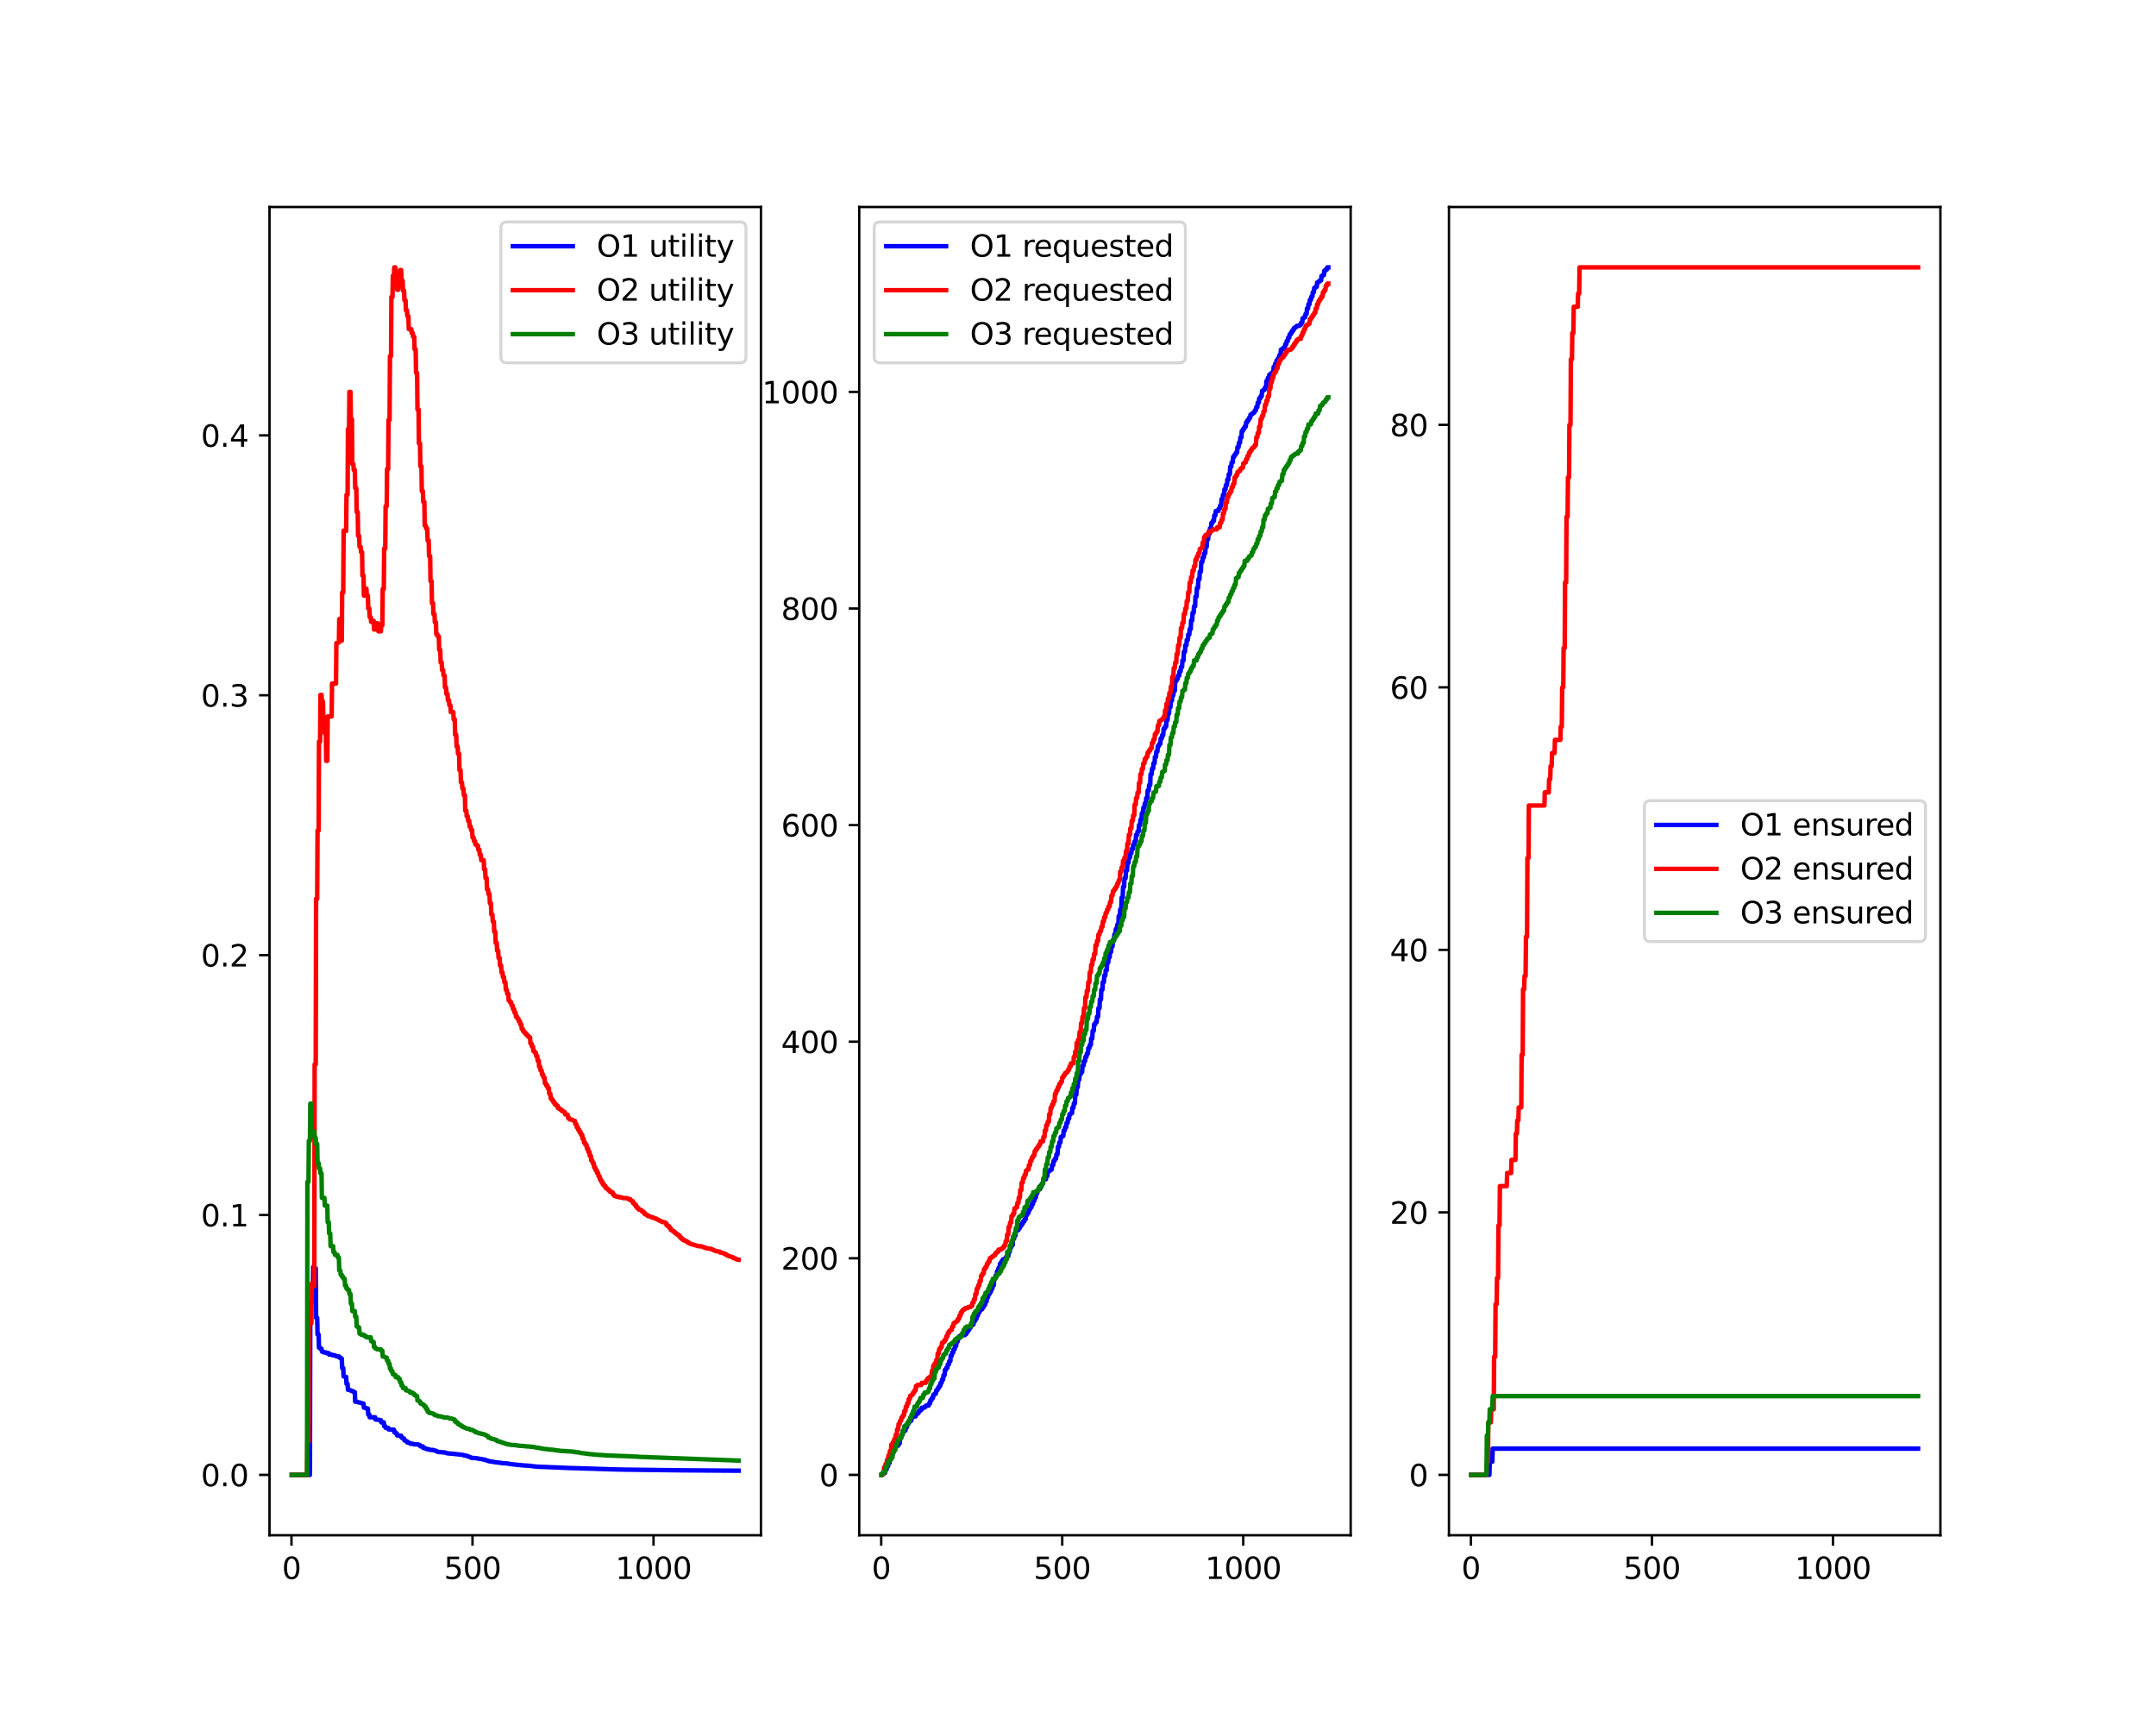<?xml version="1.0" encoding="utf-8" standalone="no"?>
<!DOCTYPE svg PUBLIC "-//W3C//DTD SVG 1.1//EN"
  "http://www.w3.org/Graphics/SVG/1.1/DTD/svg11.dtd">
<svg xmlns:xlink="http://www.w3.org/1999/xlink" width="720pt" height="576pt" viewBox="0 0 720 576" xmlns="http://www.w3.org/2000/svg" version="1.1">
 <defs>
  <style type="text/css">*{stroke-linejoin: round; stroke-linecap: butt}</style>
 </defs>
 <g id="figure_1">
  <g id="patch_1">
   <path d="M 0 576 
L 720 576 
L 720 0 
L 0 0 
z
" style="fill: #ffffff"/>
  </g>
  <g id="axes_1">
   <g id="patch_2">
    <path d="M 90 512.64 
L 254.118 512.64 
L 254.118 69.12 
L 90 69.12 
z
" style="fill: #ffffff"/>
   </g>
   <g id="matplotlib.axis_1">
    <g id="xtick_1">
     <g id="line2d_1">
      <defs>
       <path id="mce778defa3" d="M 0 0 
L 0 3.5 
" style="stroke: #000000; stroke-width: 0.8"/>
      </defs>
      <g>
       <use xlink:href="#mce778defa3" x="97.339" y="512.64" style="stroke: #000000; stroke-width: 0.8"/>
      </g>
     </g>
     <g id="text_1">
      <!-- 0 -->
      <g transform="translate(94.158 527.238) scale(0.1 -0.1)">
       <defs>
        <path id="DejaVuSans-30" d="M 2034 4250 
Q 1547 4250 1301 3770 
Q 1056 3291 1056 2328 
Q 1056 1369 1301 889 
Q 1547 409 2034 409 
Q 2525 409 2770 889 
Q 3016 1369 3016 2328 
Q 3016 3291 2770 3770 
Q 2525 4250 2034 4250 
z
M 2034 4750 
Q 2819 4750 3233 4129 
Q 3647 3509 3647 2328 
Q 3647 1150 3233 529 
Q 2819 -91 2034 -91 
Q 1250 -91 836 529 
Q 422 1150 422 2328 
Q 422 3509 836 4129 
Q 1250 4750 2034 4750 
z
" transform="scale(0.016)"/>
       </defs>
       <use xlink:href="#DejaVuSans-30"/>
      </g>
     </g>
    </g>
    <g id="xtick_2">
     <g id="line2d_2">
      <g>
       <use xlink:href="#mce778defa3" x="157.792" y="512.64" style="stroke: #000000; stroke-width: 0.8"/>
      </g>
     </g>
     <g id="text_2">
      <!-- 500 -->
      <g transform="translate(148.248 527.238) scale(0.1 -0.1)">
       <defs>
        <path id="DejaVuSans-35" d="M 691 4666 
L 3169 4666 
L 3169 4134 
L 1269 4134 
L 1269 2991 
Q 1406 3038 1543 3061 
Q 1681 3084 1819 3084 
Q 2600 3084 3056 2656 
Q 3513 2228 3513 1497 
Q 3513 744 3044 326 
Q 2575 -91 1722 -91 
Q 1428 -91 1123 -41 
Q 819 9 494 109 
L 494 744 
Q 775 591 1075 516 
Q 1375 441 1709 441 
Q 2250 441 2565 725 
Q 2881 1009 2881 1497 
Q 2881 1984 2565 2268 
Q 2250 2553 1709 2553 
Q 1456 2553 1204 2497 
Q 953 2441 691 2322 
L 691 4666 
z
" transform="scale(0.016)"/>
       </defs>
       <use xlink:href="#DejaVuSans-35"/>
       <use xlink:href="#DejaVuSans-30" x="63.623"/>
       <use xlink:href="#DejaVuSans-30" x="127.246"/>
      </g>
     </g>
    </g>
    <g id="xtick_3">
     <g id="line2d_3">
      <g>
       <use xlink:href="#mce778defa3" x="218.245" y="512.64" style="stroke: #000000; stroke-width: 0.8"/>
      </g>
     </g>
     <g id="text_3">
      <!-- 1000 -->
      <g transform="translate(205.52 527.238) scale(0.1 -0.1)">
       <defs>
        <path id="DejaVuSans-31" d="M 794 531 
L 1825 531 
L 1825 4091 
L 703 3866 
L 703 4441 
L 1819 4666 
L 2450 4666 
L 2450 531 
L 3481 531 
L 3481 0 
L 794 0 
L 794 531 
z
" transform="scale(0.016)"/>
       </defs>
       <use xlink:href="#DejaVuSans-31"/>
       <use xlink:href="#DejaVuSans-30" x="63.623"/>
       <use xlink:href="#DejaVuSans-30" x="127.246"/>
       <use xlink:href="#DejaVuSans-30" x="190.869"/>
      </g>
     </g>
    </g>
   </g>
   <g id="matplotlib.axis_2">
    <g id="ytick_1">
     <g id="line2d_4">
      <defs>
       <path id="m5d98dfec8d" d="M 0 0 
L -3.5 0 
" style="stroke: #000000; stroke-width: 0.8"/>
      </defs>
      <g>
       <use xlink:href="#m5d98dfec8d" x="90" y="492.48" style="stroke: #000000; stroke-width: 0.8"/>
      </g>
     </g>
     <g id="text_4">
      <!-- 0.0 -->
      <g transform="translate(67.097 496.279) scale(0.1 -0.1)">
       <defs>
        <path id="DejaVuSans-2e" d="M 684 794 
L 1344 794 
L 1344 0 
L 684 0 
L 684 794 
z
" transform="scale(0.016)"/>
       </defs>
       <use xlink:href="#DejaVuSans-30"/>
       <use xlink:href="#DejaVuSans-2e" x="63.623"/>
       <use xlink:href="#DejaVuSans-30" x="95.41"/>
      </g>
     </g>
    </g>
    <g id="ytick_2">
     <g id="line2d_5">
      <g>
       <use xlink:href="#m5d98dfec8d" x="90" y="405.706" style="stroke: #000000; stroke-width: 0.8"/>
      </g>
     </g>
     <g id="text_5">
      <!-- 0.1 -->
      <g transform="translate(67.097 409.505) scale(0.1 -0.1)">
       <use xlink:href="#DejaVuSans-30"/>
       <use xlink:href="#DejaVuSans-2e" x="63.623"/>
       <use xlink:href="#DejaVuSans-31" x="95.41"/>
      </g>
     </g>
    </g>
    <g id="ytick_3">
     <g id="line2d_6">
      <g>
       <use xlink:href="#m5d98dfec8d" x="90" y="318.931" style="stroke: #000000; stroke-width: 0.8"/>
      </g>
     </g>
     <g id="text_6">
      <!-- 0.2 -->
      <g transform="translate(67.097 322.73) scale(0.1 -0.1)">
       <defs>
        <path id="DejaVuSans-32" d="M 1228 531 
L 3431 531 
L 3431 0 
L 469 0 
L 469 531 
Q 828 903 1448 1529 
Q 2069 2156 2228 2338 
Q 2531 2678 2651 2914 
Q 2772 3150 2772 3378 
Q 2772 3750 2511 3984 
Q 2250 4219 1831 4219 
Q 1534 4219 1204 4116 
Q 875 4013 500 3803 
L 500 4441 
Q 881 4594 1212 4672 
Q 1544 4750 1819 4750 
Q 2544 4750 2975 4387 
Q 3406 4025 3406 3419 
Q 3406 3131 3298 2873 
Q 3191 2616 2906 2266 
Q 2828 2175 2409 1742 
Q 1991 1309 1228 531 
z
" transform="scale(0.016)"/>
       </defs>
       <use xlink:href="#DejaVuSans-30"/>
       <use xlink:href="#DejaVuSans-2e" x="63.623"/>
       <use xlink:href="#DejaVuSans-32" x="95.41"/>
      </g>
     </g>
    </g>
    <g id="ytick_4">
     <g id="line2d_7">
      <g>
       <use xlink:href="#m5d98dfec8d" x="90" y="232.157" style="stroke: #000000; stroke-width: 0.8"/>
      </g>
     </g>
     <g id="text_7">
      <!-- 0.3 -->
      <g transform="translate(67.097 235.956) scale(0.1 -0.1)">
       <defs>
        <path id="DejaVuSans-33" d="M 2597 2516 
Q 3050 2419 3304 2112 
Q 3559 1806 3559 1356 
Q 3559 666 3084 287 
Q 2609 -91 1734 -91 
Q 1441 -91 1130 -33 
Q 819 25 488 141 
L 488 750 
Q 750 597 1062 519 
Q 1375 441 1716 441 
Q 2309 441 2620 675 
Q 2931 909 2931 1356 
Q 2931 1769 2642 2001 
Q 2353 2234 1838 2234 
L 1294 2234 
L 1294 2753 
L 1863 2753 
Q 2328 2753 2575 2939 
Q 2822 3125 2822 3475 
Q 2822 3834 2567 4026 
Q 2313 4219 1838 4219 
Q 1578 4219 1281 4162 
Q 984 4106 628 3988 
L 628 4550 
Q 988 4650 1302 4700 
Q 1616 4750 1894 4750 
Q 2613 4750 3031 4423 
Q 3450 4097 3450 3541 
Q 3450 3153 3228 2886 
Q 3006 2619 2597 2516 
z
" transform="scale(0.016)"/>
       </defs>
       <use xlink:href="#DejaVuSans-30"/>
       <use xlink:href="#DejaVuSans-2e" x="63.623"/>
       <use xlink:href="#DejaVuSans-33" x="95.41"/>
      </g>
     </g>
    </g>
    <g id="ytick_5">
     <g id="line2d_8">
      <g>
       <use xlink:href="#m5d98dfec8d" x="90" y="145.382" style="stroke: #000000; stroke-width: 0.8"/>
      </g>
     </g>
     <g id="text_8">
      <!-- 0.4 -->
      <g transform="translate(67.097 149.182) scale(0.1 -0.1)">
       <defs>
        <path id="DejaVuSans-34" d="M 2419 4116 
L 825 1625 
L 2419 1625 
L 2419 4116 
z
M 2253 4666 
L 3047 4666 
L 3047 1625 
L 3713 1625 
L 3713 1100 
L 3047 1100 
L 3047 0 
L 2419 0 
L 2419 1100 
L 313 1100 
L 313 1709 
L 2253 4666 
z
" transform="scale(0.016)"/>
       </defs>
       <use xlink:href="#DejaVuSans-30"/>
       <use xlink:href="#DejaVuSans-2e" x="63.623"/>
       <use xlink:href="#DejaVuSans-34" x="95.41"/>
      </g>
     </g>
    </g>
   </g>
   <g id="line2d_9">
    <path d="M 97.46 492.48 
L 103.505 492.48 
L 103.626 434.63 
L 104.472 434.63 
L 104.593 423.06 
L 104.956 423.06 
L 105.077 423.505 
L 105.44 423.505 
L 105.561 440.034 
L 105.923 440.034 
L 106.044 445.611 
L 106.407 445.611 
L 106.528 450.011 
L 106.891 450.011 
L 107.011 450.367 
L 107.374 450.367 
L 107.495 451.302 
L 107.858 451.302 
L 108.1 451.576 
L 108.825 451.576 
L 109.067 451.834 
L 109.792 451.834 
L 109.913 452.307 
L 110.76 452.307 
L 111.001 452.524 
L 111.727 452.524 
L 111.969 452.73 
L 112.21 452.73 
L 112.452 452.925 
L 113.178 452.925 
L 113.299 453.286 
L 113.661 453.286 
L 113.782 453.615 
L 114.145 453.615 
L 114.266 456.828 
L 114.629 456.828 
L 114.749 459.611 
L 115.112 459.611 
L 115.354 459.757 
L 115.596 459.757 
L 115.717 462.088 
L 116.079 462.088 
L 116.2 464.076 
L 116.563 464.076 
L 116.805 464.204 
L 117.047 464.204 
L 117.288 464.445 
L 117.53 464.445 
L 117.772 464.559 
L 118.014 464.559 
L 118.135 464.874 
L 118.498 464.874 
L 118.618 468.032 
L 119.465 468.122 
L 119.707 468.294 
L 120.432 468.376 
L 120.674 468.532 
L 120.916 468.532 
L 121.157 468.677 
L 121.399 468.677 
L 121.52 470.019 
L 121.883 470.019 
L 122.125 470.21 
L 122.367 470.21 
L 122.608 470.328 
L 122.85 470.328 
L 122.971 472.337 
L 123.334 472.337 
L 123.455 473.239 
L 125.268 473.239 
L 125.389 474 
L 126.719 474.109 
L 126.961 474.212 
L 127.203 474.212 
L 127.324 474.95 
L 128.17 474.95 
L 128.291 476.196 
L 128.654 476.196 
L 128.775 476.767 
L 129.621 476.767 
L 129.742 477.294 
L 131.555 477.383 
L 131.676 478.24 
L 132.039 478.24 
L 132.16 478.622 
L 132.523 478.622 
L 132.644 479.311 
L 133.973 479.395 
L 134.094 480.038 
L 134.457 480.038 
L 134.578 480.352 
L 134.941 480.352 
L 135.062 481.002 
L 135.424 481.002 
L 135.666 481.267 
L 135.908 481.267 
L 136.029 481.69 
L 136.875 481.791 
L 136.996 482.081 
L 137.842 482.081 
L 138.084 482.267 
L 139.777 482.327 
L 140.019 482.561 
L 140.261 482.561 
L 140.381 482.945 
L 141.228 482.972 
L 141.349 483.489 
L 141.711 483.489 
L 141.953 483.648 
L 142.195 483.648 
L 142.437 483.871 
L 143.162 483.871 
L 143.404 484.112 
L 144.613 484.158 
L 144.855 484.293 
L 145.097 484.293 
L 145.339 484.424 
L 145.58 484.424 
L 145.822 484.651 
L 146.064 484.651 
L 146.306 484.843 
L 147.515 484.904 
L 147.878 484.963 
L 148.482 484.982 
L 148.724 485.091 
L 148.966 485.091 
L 149.208 485.264 
L 150.417 485.364 
L 150.9 485.399 
L 153.56 485.688 
L 154.286 485.762 
L 154.527 485.849 
L 154.769 485.849 
L 155.011 486.017 
L 155.737 486.046 
L 155.978 486.204 
L 156.22 486.204 
L 156.462 486.411 
L 156.704 486.411 
L 156.946 486.59 
L 157.187 486.59 
L 157.429 486.804 
L 158.638 486.869 
L 159.001 486.916 
L 159.606 486.986 
L 159.847 487.086 
L 160.573 487.182 
L 160.935 487.223 
L 161.056 487.223 
L 161.298 487.351 
L 162.024 487.399 
L 162.265 487.606 
L 162.507 487.606 
L 162.749 487.754 
L 162.991 487.754 
L 163.233 487.919 
L 163.958 488.009 
L 164.321 488.059 
L 164.925 488.165 
L 165.167 488.231 
L 165.893 488.296 
L 166.255 488.358 
L 167.343 488.465 
L 167.585 488.564 
L 169.278 488.656 
L 169.641 488.712 
L 170.245 488.809 
L 170.487 488.878 
L 171.212 488.945 
L 171.575 489.004 
L 172.663 489.103 
L 173.026 489.163 
L 174.114 489.24 
L 174.719 489.322 
L 176.532 489.416 
L 176.895 489.466 
L 177.5 489.513 
L 177.741 489.58 
L 178.95 489.691 
L 179.555 489.766 
L 182.336 489.857 
L 182.94 489.894 
L 185.721 489.994 
L 187.051 490.056 
L 189.107 490.148 
L 189.953 490.182 
L 193.459 490.272 
L 194.185 490.323 
L 198.295 490.421 
L 199.021 490.461 
L 202.648 490.565 
L 203.978 490.621 
L 208.451 490.724 
L 209.902 490.743 
L 227.676 490.954 
L 242.789 491.061 
L 245.449 491.076 
L 246.658 491.082 
L 246.658 491.082 
" clip-path="url(#p0a82be0f2e)" style="fill: none; stroke: #0000ff; stroke-width: 1.5; stroke-linecap: square"/>
   </g>
   <g id="line2d_10">
    <path d="M 97.46 492.48 
L 102.538 492.48 
L 102.659 481.355 
L 103.022 481.355 
L 103.142 440.829 
L 103.505 440.829 
L 103.626 441.897 
L 103.989 441.897 
L 104.11 428.529 
L 104.472 428.529 
L 104.593 429.526 
L 104.956 429.526 
L 105.077 355.406 
L 105.44 355.406 
L 105.561 300.109 
L 105.923 300.109 
L 106.044 277.32 
L 106.407 277.32 
L 106.528 247.634 
L 106.891 247.634 
L 107.011 232.039 
L 107.374 232.039 
L 107.495 234.223 
L 107.858 234.223 
L 107.979 239.748 
L 108.341 239.748 
L 108.462 244.866 
L 108.825 244.866 
L 108.946 254.06 
L 109.309 254.06 
L 109.43 239.227 
L 110.76 239.227 
L 110.88 228.252 
L 112.21 228.252 
L 112.331 214.733 
L 112.694 214.733 
L 112.936 214.542 
L 113.178 214.542 
L 113.299 206.714 
L 113.661 206.714 
L 113.782 213.945 
L 114.145 213.945 
L 114.266 197.829 
L 114.629 197.829 
L 114.749 177.156 
L 115.112 177.156 
L 115.354 177.316 
L 115.596 177.316 
L 115.717 165.21 
L 116.079 165.21 
L 116.2 143.262 
L 116.563 143.262 
L 116.684 130.844 
L 117.047 130.844 
L 117.168 139.959 
L 117.53 139.959 
L 117.651 154.944 
L 118.014 154.944 
L 118.135 156.966 
L 118.498 156.966 
L 118.618 162.98 
L 118.981 162.98 
L 119.102 170.926 
L 119.465 170.926 
L 119.586 178.925 
L 119.948 178.925 
L 120.069 182.571 
L 120.432 182.571 
L 120.553 184.317 
L 120.916 184.317 
L 121.037 192.174 
L 121.399 192.174 
L 121.52 198.861 
L 121.883 198.861 
L 122.004 196.568 
L 122.367 196.568 
L 122.487 198.861 
L 122.85 198.861 
L 122.971 203.148 
L 123.334 203.148 
L 123.455 206.066 
L 123.817 206.066 
L 123.938 207.659 
L 124.301 207.659 
L 124.422 207.311 
L 124.785 207.311 
L 124.906 210.204 
L 125.268 210.204 
L 125.389 208.138 
L 126.235 208.138 
L 126.356 210.808 
L 127.203 210.808 
L 127.324 208.794 
L 127.686 208.794 
L 127.807 196.674 
L 128.17 196.674 
L 128.291 183.181 
L 128.654 183.181 
L 128.775 169.007 
L 129.137 169.007 
L 129.258 156.64 
L 129.621 156.64 
L 129.742 140.233 
L 130.104 140.233 
L 130.225 118.906 
L 130.588 118.906 
L 130.709 99.162 
L 131.072 99.162 
L 131.193 92.087 
L 131.555 92.087 
L 131.676 89.28 
L 132.039 89.28 
L 132.16 92.357 
L 132.523 92.357 
L 132.644 96.735 
L 133.006 96.735 
L 133.127 94.426 
L 133.49 94.426 
L 133.611 90.172 
L 133.973 90.172 
L 134.094 93.699 
L 134.457 93.699 
L 134.578 97.059 
L 134.941 97.059 
L 135.062 100.262 
L 135.424 100.262 
L 135.545 103.594 
L 135.908 103.594 
L 136.029 105.52 
L 136.392 105.52 
L 136.512 109.895 
L 137.359 109.895 
L 137.48 111.186 
L 137.842 111.186 
L 137.963 112.453 
L 138.326 112.453 
L 138.447 116.616 
L 138.81 116.616 
L 138.931 124.501 
L 139.293 124.501 
L 139.414 136.732 
L 139.777 136.732 
L 139.898 148.027 
L 140.261 148.027 
L 140.381 155.746 
L 140.744 155.746 
L 140.865 163.995 
L 141.228 163.995 
L 141.349 167.557 
L 141.711 167.557 
L 141.832 175.473 
L 142.195 175.473 
L 142.316 176.506 
L 142.679 176.506 
L 142.8 180.462 
L 143.162 180.462 
L 143.283 185.673 
L 143.646 185.673 
L 143.767 194.017 
L 144.13 194.017 
L 144.25 201.385 
L 144.613 201.385 
L 144.734 205.014 
L 145.097 205.014 
L 145.218 207.77 
L 145.58 207.77 
L 145.701 211.8 
L 146.064 211.8 
L 146.185 212.514 
L 146.548 212.514 
L 146.669 216.985 
L 147.031 216.985 
L 147.152 221.205 
L 147.515 221.205 
L 147.636 223.76 
L 147.999 223.76 
L 148.119 225.589 
L 148.482 225.589 
L 148.603 229.559 
L 148.966 229.559 
L 149.087 231.713 
L 149.449 231.713 
L 149.57 233.813 
L 149.933 233.813 
L 150.054 235.464 
L 150.417 235.464 
L 150.538 237.772 
L 151.384 237.772 
L 151.505 240.202 
L 151.868 240.202 
L 151.988 245.316 
L 152.351 245.316 
L 152.472 249.273 
L 152.835 249.273 
L 152.956 251.667 
L 153.318 251.667 
L 153.439 257.15 
L 153.802 257.15 
L 153.923 261.242 
L 154.286 261.242 
L 154.407 263.325 
L 154.769 263.325 
L 154.89 265.515 
L 155.253 265.515 
L 155.374 270.654 
L 155.737 270.654 
L 155.857 272.612 
L 156.22 272.612 
L 156.341 274.07 
L 156.704 274.07 
L 156.825 275.98 
L 157.187 275.98 
L 157.308 277.14 
L 157.671 277.14 
L 157.792 279.657 
L 158.155 279.657 
L 158.276 280.816 
L 158.638 280.816 
L 158.759 281.957 
L 159.122 281.957 
L 159.243 282.405 
L 159.606 282.405 
L 159.726 283.728 
L 160.089 283.728 
L 160.21 285.426 
L 160.573 285.426 
L 160.694 287.215 
L 161.54 287.215 
L 161.661 290.309 
L 162.024 290.309 
L 162.145 293.218 
L 162.507 293.218 
L 162.628 296.941 
L 162.991 296.941 
L 163.112 298.549 
L 163.475 298.549 
L 163.595 301.613 
L 163.958 301.613 
L 164.079 305.368 
L 164.442 305.368 
L 164.563 307.736 
L 164.925 307.736 
L 165.046 311.116 
L 165.409 311.116 
L 165.53 314.815 
L 165.893 314.815 
L 166.014 317.447 
L 166.376 317.447 
L 166.497 319.889 
L 166.86 319.889 
L 166.981 322.387 
L 167.343 322.387 
L 167.464 324.705 
L 167.827 324.705 
L 167.948 326.282 
L 168.311 326.282 
L 168.432 327.983 
L 168.794 327.983 
L 168.915 330.515 
L 169.278 330.515 
L 169.399 331.865 
L 169.762 331.865 
L 169.883 334.11 
L 170.245 334.11 
L 170.366 334.729 
L 170.729 334.729 
L 170.85 335.762 
L 171.212 335.762 
L 171.333 336.984 
L 171.696 336.984 
L 171.817 338.111 
L 172.18 338.111 
L 172.301 339.467 
L 172.663 339.467 
L 172.784 340.134 
L 173.147 340.134 
L 173.268 341.037 
L 173.631 341.037 
L 173.752 342.102 
L 174.114 342.102 
L 174.235 343.592 
L 174.598 343.592 
L 174.719 344.378 
L 175.081 344.378 
L 175.202 344.935 
L 175.565 344.935 
L 175.686 345.485 
L 176.049 345.485 
L 176.17 345.948 
L 176.532 345.948 
L 176.653 346.398 
L 177.016 346.398 
L 177.137 348.414 
L 177.5 348.414 
L 177.62 349.43 
L 177.983 349.43 
L 178.104 350.933 
L 178.467 350.933 
L 178.588 351.487 
L 178.95 351.487 
L 179.071 352.649 
L 179.434 352.649 
L 179.555 354.191 
L 179.918 354.191 
L 180.039 356.197 
L 180.401 356.197 
L 180.522 357.458 
L 180.885 357.458 
L 181.006 358.806 
L 181.369 358.806 
L 181.489 359.844 
L 181.852 359.844 
L 181.973 361.739 
L 182.336 361.739 
L 182.457 362.518 
L 182.819 362.518 
L 182.94 363.371 
L 183.303 363.371 
L 183.424 365.2 
L 183.787 365.2 
L 183.908 366.78 
L 184.27 366.78 
L 184.391 367.435 
L 184.754 367.435 
L 184.875 368.177 
L 185.238 368.177 
L 185.358 368.817 
L 185.721 368.817 
L 185.842 369.183 
L 186.205 369.183 
L 186.326 369.999 
L 186.688 369.999 
L 186.809 370.31 
L 187.172 370.31 
L 187.293 370.667 
L 187.656 370.667 
L 187.777 371.087 
L 188.139 371.087 
L 188.381 371.331 
L 188.623 371.331 
L 188.744 372.103 
L 189.107 372.103 
L 189.348 372.26 
L 189.59 372.26 
L 189.711 373.293 
L 190.074 373.293 
L 190.195 373.782 
L 191.041 373.857 
L 191.283 374.115 
L 191.525 374.115 
L 191.766 374.263 
L 192.008 374.263 
L 192.129 375.346 
L 192.492 375.346 
L 192.613 376.409 
L 192.976 376.409 
L 193.096 377.244 
L 193.459 377.244 
L 193.58 378.092 
L 193.943 378.092 
L 194.064 378.941 
L 194.426 378.941 
L 194.547 380.269 
L 194.91 380.269 
L 195.031 381.525 
L 195.394 381.525 
L 195.515 382.28 
L 195.877 382.28 
L 195.998 383.47 
L 196.361 383.47 
L 196.482 384.634 
L 196.845 384.634 
L 196.965 385.954 
L 197.328 385.954 
L 197.449 387.508 
L 197.812 387.508 
L 197.933 388.421 
L 198.295 388.421 
L 198.416 389.83 
L 198.779 389.83 
L 198.9 390.692 
L 199.263 390.692 
L 199.384 391.636 
L 199.746 391.636 
L 199.867 392.742 
L 200.23 392.742 
L 200.351 393.87 
L 200.714 393.87 
L 200.834 394.659 
L 201.197 394.659 
L 201.318 395.482 
L 201.681 395.482 
L 201.802 395.998 
L 202.164 395.998 
L 202.285 396.714 
L 202.648 396.714 
L 202.769 397.061 
L 203.132 397.061 
L 203.253 397.496 
L 203.615 397.496 
L 203.736 397.988 
L 204.099 397.988 
L 204.341 398.129 
L 204.583 398.129 
L 204.703 398.828 
L 205.066 398.828 
L 205.187 399.363 
L 205.55 399.363 
L 205.792 399.554 
L 206.517 399.554 
L 206.759 399.798 
L 207.484 399.798 
L 207.726 399.939 
L 207.968 399.939 
L 208.21 400.073 
L 209.419 400.073 
L 209.661 400.338 
L 210.386 400.338 
L 210.507 400.794 
L 210.87 400.794 
L 210.991 401.116 
L 211.353 401.116 
L 211.474 401.818 
L 211.837 401.818 
L 211.958 402.269 
L 212.32 402.269 
L 212.441 402.978 
L 212.804 402.978 
L 212.925 403.537 
L 213.288 403.537 
L 213.409 403.914 
L 213.771 403.914 
L 214.013 404.089 
L 214.255 404.089 
L 214.376 404.512 
L 214.739 404.512 
L 214.86 404.876 
L 215.222 404.876 
L 215.343 405.461 
L 215.706 405.461 
L 215.948 405.699 
L 216.189 405.699 
L 216.31 406.052 
L 216.673 406.052 
L 216.915 406.167 
L 217.157 406.167 
L 217.399 406.396 
L 217.64 406.396 
L 217.882 406.51 
L 218.124 406.51 
L 218.366 406.775 
L 218.608 406.775 
L 218.849 406.887 
L 219.091 406.887 
L 219.333 407.159 
L 219.575 407.159 
L 219.817 407.369 
L 220.058 407.369 
L 220.3 407.647 
L 220.542 407.647 
L 220.784 407.882 
L 221.026 407.882 
L 221.268 408.047 
L 221.993 408.156 
L 222.235 408.379 
L 222.477 408.379 
L 222.597 409.139 
L 222.96 409.139 
L 223.081 409.461 
L 223.444 409.461 
L 223.565 410.027 
L 223.927 410.027 
L 224.048 410.699 
L 224.411 410.699 
L 224.532 410.997 
L 224.895 410.997 
L 225.016 411.36 
L 225.378 411.36 
L 225.499 411.813 
L 225.862 411.813 
L 225.983 412.167 
L 226.346 412.167 
L 226.466 412.452 
L 226.829 412.452 
L 226.95 413.026 
L 227.313 413.026 
L 227.434 413.556 
L 227.796 413.556 
L 227.917 413.886 
L 228.28 413.886 
L 228.401 414.214 
L 228.764 414.214 
L 229.005 414.404 
L 229.247 414.404 
L 229.368 414.693 
L 229.731 414.693 
L 229.852 415.022 
L 230.215 415.022 
L 230.456 415.296 
L 230.698 415.296 
L 230.94 415.488 
L 231.665 415.576 
L 231.907 415.758 
L 232.149 415.758 
L 232.391 415.896 
L 232.633 415.896 
L 232.874 416.069 
L 234.084 416.155 
L 234.325 416.241 
L 234.567 416.241 
L 234.809 416.419 
L 235.051 416.419 
L 235.293 416.597 
L 235.534 416.597 
L 235.776 416.773 
L 236.018 416.773 
L 236.26 416.901 
L 237.469 416.985 
L 237.711 417.203 
L 237.953 417.203 
L 238.194 417.42 
L 238.436 417.42 
L 238.678 417.636 
L 238.92 417.636 
L 239.162 417.812 
L 239.887 417.854 
L 240.129 417.943 
L 240.371 417.943 
L 240.492 418.244 
L 240.854 418.244 
L 241.096 418.367 
L 241.338 418.367 
L 241.58 418.535 
L 241.822 418.535 
L 242.063 418.703 
L 242.305 418.703 
L 242.426 418.996 
L 242.789 418.996 
L 242.91 419.282 
L 243.272 419.282 
L 243.514 419.487 
L 243.756 419.487 
L 243.998 419.607 
L 244.24 419.607 
L 244.481 419.763 
L 244.723 419.763 
L 244.844 420.09 
L 245.207 420.09 
L 245.449 420.249 
L 245.691 420.249 
L 245.932 420.525 
L 246.174 420.525 
L 246.416 420.677 
L 246.658 420.677 
L 246.658 420.677 
" clip-path="url(#p0a82be0f2e)" style="fill: none; stroke: #ff0000; stroke-width: 1.5; stroke-linecap: square"/>
   </g>
   <g id="line2d_11">
    <path d="M 97.46 492.48 
L 102.538 492.48 
L 102.659 394.614 
L 103.022 394.614 
L 103.142 380.913 
L 103.505 380.913 
L 103.626 368.517 
L 103.989 368.517 
L 104.11 378.847 
L 104.472 378.847 
L 104.593 377.899 
L 104.956 377.899 
L 105.077 379.995 
L 105.44 379.995 
L 105.561 381.923 
L 105.923 381.923 
L 106.044 388.351 
L 106.407 388.351 
L 106.528 390.131 
L 106.891 390.131 
L 107.011 391.779 
L 107.374 391.779 
L 107.495 399.993 
L 108.341 399.993 
L 108.462 402.567 
L 109.309 402.567 
L 109.43 408.116 
L 109.792 408.116 
L 109.913 411.824 
L 110.276 411.824 
L 110.397 416.098 
L 111.243 416.098 
L 111.364 418.102 
L 111.727 418.102 
L 111.848 419.02 
L 112.694 419.02 
L 112.815 419.889 
L 113.178 419.889 
L 113.299 424.247 
L 113.661 424.247 
L 113.782 425.694 
L 114.145 425.694 
L 114.266 426.366 
L 114.629 426.366 
L 114.749 427.007 
L 115.112 427.007 
L 115.233 429.297 
L 115.596 429.297 
L 115.717 430.302 
L 116.079 430.302 
L 116.2 430.774 
L 116.563 430.774 
L 116.684 432.084 
L 117.047 432.084 
L 117.168 435.288 
L 117.53 435.288 
L 117.651 437.79 
L 118.498 437.79 
L 118.618 439.681 
L 118.981 439.681 
L 119.102 442.895 
L 119.465 442.895 
L 119.586 443.257 
L 119.948 443.257 
L 120.069 445.323 
L 120.432 445.323 
L 120.553 445.649 
L 121.399 445.649 
L 121.52 445.965 
L 121.883 445.965 
L 122.004 446.271 
L 122.367 446.271 
L 122.487 446.568 
L 123.817 446.568 
L 123.938 447.82 
L 124.301 447.82 
L 124.422 448.107 
L 124.785 448.107 
L 124.906 449.798 
L 125.268 449.798 
L 125.389 450.313 
L 125.752 450.313 
L 125.994 450.56 
L 127.203 450.56 
L 127.324 451.032 
L 127.686 451.032 
L 127.807 452.949 
L 128.17 452.949 
L 128.412 453.152 
L 128.654 453.152 
L 128.895 453.35 
L 129.137 453.35 
L 129.258 454.314 
L 129.621 454.314 
L 129.742 455.397 
L 130.104 455.397 
L 130.225 456.986 
L 130.588 456.986 
L 130.709 457.886 
L 131.072 457.886 
L 131.193 458.913 
L 131.555 458.913 
L 131.797 459.087 
L 132.039 459.087 
L 132.16 459.879 
L 133.006 459.879 
L 133.127 460.462 
L 133.49 460.462 
L 133.611 461.526 
L 133.973 461.526 
L 134.094 462.637 
L 134.457 462.637 
L 134.578 463.483 
L 135.424 463.483 
L 135.545 464.244 
L 135.908 464.244 
L 136.15 464.406 
L 136.392 464.406 
L 136.633 464.564 
L 136.875 464.564 
L 136.996 465.072 
L 137.842 465.072 
L 137.963 465.408 
L 138.326 465.408 
L 138.447 465.879 
L 138.81 465.879 
L 138.931 466.185 
L 139.293 466.185 
L 139.414 467.674 
L 139.777 467.674 
L 140.019 467.91 
L 140.261 467.91 
L 140.381 468.641 
L 140.744 468.641 
L 140.986 468.851 
L 141.228 468.851 
L 141.349 469.191 
L 141.711 469.191 
L 141.832 469.709 
L 142.195 469.709 
L 142.316 470.454 
L 142.679 470.454 
L 142.8 471.343 
L 143.162 471.343 
L 143.283 471.754 
L 143.646 471.754 
L 143.888 471.871 
L 144.13 471.871 
L 144.371 471.986 
L 144.613 471.986 
L 144.855 472.237 
L 145.097 472.237 
L 145.218 472.561 
L 145.58 472.561 
L 145.822 472.696 
L 146.064 472.696 
L 146.306 472.902 
L 147.031 472.902 
L 147.273 473.033 
L 147.999 473.133 
L 148.24 473.328 
L 149.449 473.328 
L 149.691 473.455 
L 149.933 473.455 
L 150.175 473.673 
L 150.9 473.673 
L 151.142 473.857 
L 151.384 473.857 
L 151.626 474.035 
L 151.868 474.035 
L 151.988 474.723 
L 152.351 474.723 
L 152.472 475.021 
L 152.835 475.021 
L 152.956 475.511 
L 153.318 475.511 
L 153.439 475.798 
L 153.802 475.798 
L 153.923 476.094 
L 154.286 476.094 
L 154.407 476.417 
L 154.769 476.417 
L 155.011 476.678 
L 155.253 476.678 
L 155.495 476.893 
L 155.737 476.893 
L 155.978 477.065 
L 156.704 477.126 
L 156.946 477.388 
L 157.671 477.445 
L 157.913 477.695 
L 158.155 477.695 
L 158.396 477.906 
L 158.638 477.906 
L 158.759 478.235 
L 159.122 478.235 
L 159.364 478.39 
L 159.606 478.39 
L 159.847 478.58 
L 160.573 478.648 
L 160.815 478.795 
L 161.54 478.861 
L 161.782 479.037 
L 162.024 479.037 
L 162.265 479.314 
L 162.507 479.314 
L 162.749 479.541 
L 162.991 479.541 
L 163.112 480.037 
L 163.475 480.037 
L 163.716 480.219 
L 163.958 480.219 
L 164.2 480.481 
L 164.925 480.523 
L 165.167 480.731 
L 165.409 480.731 
L 165.651 480.849 
L 165.893 480.849 
L 166.014 481.211 
L 166.376 481.211 
L 166.618 481.349 
L 166.86 481.349 
L 167.102 481.522 
L 167.343 481.522 
L 167.585 481.679 
L 167.827 481.679 
L 168.069 481.83 
L 168.311 481.83 
L 168.553 482.012 
L 168.794 482.012 
L 169.036 482.16 
L 169.278 482.16 
L 169.52 482.313 
L 170.245 482.335 
L 170.487 482.458 
L 172.18 482.56 
L 172.422 482.636 
L 173.147 482.693 
L 173.389 482.766 
L 175.081 482.856 
L 175.323 482.927 
L 177.016 483.029 
L 177.258 483.094 
L 178.467 483.176 
L 178.709 483.3 
L 179.434 483.404 
L 179.676 483.478 
L 180.401 483.531 
L 180.643 483.639 
L 181.369 483.732 
L 181.61 483.821 
L 182.819 483.876 
L 183.061 484.002 
L 184.754 484.093 
L 184.996 484.183 
L 185.721 484.251 
L 185.963 484.326 
L 186.688 484.343 
L 186.93 484.458 
L 189.107 484.557 
L 189.469 484.61 
L 191.041 484.685 
L 191.283 484.763 
L 192.008 484.79 
L 192.25 484.912 
L 193.459 484.993 
L 193.701 485.122 
L 194.426 485.216 
L 194.789 485.264 
L 195.394 485.314 
L 195.635 485.39 
L 196.361 485.439 
L 196.603 485.518 
L 197.812 485.587 
L 198.054 485.663 
L 199.263 485.744 
L 199.625 485.797 
L 201.681 485.9 
L 201.923 485.963 
L 205.066 486.067 
L 206.154 486.132 
L 209.419 486.236 
L 210.144 486.298 
L 212.804 486.392 
L 213.409 486.462 
L 216.673 486.566 
L 217.157 486.601 
L 246.658 487.71 
L 246.658 487.71 
" clip-path="url(#p0a82be0f2e)" style="fill: none; stroke: #008000; stroke-width: 1.5; stroke-linecap: square"/>
   </g>
   <g id="patch_3">
    <path d="M 90 512.64 
L 90 69.12 
" style="fill: none; stroke: #000000; stroke-width: 0.8; stroke-linejoin: miter; stroke-linecap: square"/>
   </g>
   <g id="patch_4">
    <path d="M 254.118 512.64 
L 254.118 69.12 
" style="fill: none; stroke: #000000; stroke-width: 0.8; stroke-linejoin: miter; stroke-linecap: square"/>
   </g>
   <g id="patch_5">
    <path d="M 90 512.64 
L 254.118 512.64 
" style="fill: none; stroke: #000000; stroke-width: 0.8; stroke-linejoin: miter; stroke-linecap: square"/>
   </g>
   <g id="patch_6">
    <path d="M 90 69.12 
L 254.118 69.12 
" style="fill: none; stroke: #000000; stroke-width: 0.8; stroke-linejoin: miter; stroke-linecap: square"/>
   </g>
   <g id="legend_1">
    <g id="patch_7">
     <path d="M 169.274 121.154 
L 247.118 121.154 
Q 249.118 121.154 249.118 119.154 
L 249.118 76.12 
Q 249.118 74.12 247.118 74.12 
L 169.274 74.12 
Q 167.274 74.12 167.274 76.12 
L 167.274 119.154 
Q 167.274 121.154 169.274 121.154 
z
" style="fill: #ffffff; opacity: 0.8; stroke: #cccccc; stroke-linejoin: miter"/>
    </g>
    <g id="line2d_12">
     <path d="M 171.274 82.218 
L 181.274 82.218 
L 191.274 82.218 
" style="fill: none; stroke: #0000ff; stroke-width: 1.5; stroke-linecap: square"/>
    </g>
    <g id="text_9">
     <!-- O1 utility -->
     <g transform="translate(199.274 85.718) scale(0.1 -0.1)">
      <defs>
       <path id="DejaVuSans-4f" d="M 2522 4238 
Q 1834 4238 1429 3725 
Q 1025 3213 1025 2328 
Q 1025 1447 1429 934 
Q 1834 422 2522 422 
Q 3209 422 3611 934 
Q 4013 1447 4013 2328 
Q 4013 3213 3611 3725 
Q 3209 4238 2522 4238 
z
M 2522 4750 
Q 3503 4750 4090 4092 
Q 4678 3434 4678 2328 
Q 4678 1225 4090 567 
Q 3503 -91 2522 -91 
Q 1538 -91 948 565 
Q 359 1222 359 2328 
Q 359 3434 948 4092 
Q 1538 4750 2522 4750 
z
" transform="scale(0.016)"/>
       <path id="DejaVuSans-20" transform="scale(0.016)"/>
       <path id="DejaVuSans-75" d="M 544 1381 
L 544 3500 
L 1119 3500 
L 1119 1403 
Q 1119 906 1312 657 
Q 1506 409 1894 409 
Q 2359 409 2629 706 
Q 2900 1003 2900 1516 
L 2900 3500 
L 3475 3500 
L 3475 0 
L 2900 0 
L 2900 538 
Q 2691 219 2414 64 
Q 2138 -91 1772 -91 
Q 1169 -91 856 284 
Q 544 659 544 1381 
z
M 1991 3584 
L 1991 3584 
z
" transform="scale(0.016)"/>
       <path id="DejaVuSans-74" d="M 1172 4494 
L 1172 3500 
L 2356 3500 
L 2356 3053 
L 1172 3053 
L 1172 1153 
Q 1172 725 1289 603 
Q 1406 481 1766 481 
L 2356 481 
L 2356 0 
L 1766 0 
Q 1100 0 847 248 
Q 594 497 594 1153 
L 594 3053 
L 172 3053 
L 172 3500 
L 594 3500 
L 594 4494 
L 1172 4494 
z
" transform="scale(0.016)"/>
       <path id="DejaVuSans-69" d="M 603 3500 
L 1178 3500 
L 1178 0 
L 603 0 
L 603 3500 
z
M 603 4863 
L 1178 4863 
L 1178 4134 
L 603 4134 
L 603 4863 
z
" transform="scale(0.016)"/>
       <path id="DejaVuSans-6c" d="M 603 4863 
L 1178 4863 
L 1178 0 
L 603 0 
L 603 4863 
z
" transform="scale(0.016)"/>
       <path id="DejaVuSans-79" d="M 2059 -325 
Q 1816 -950 1584 -1140 
Q 1353 -1331 966 -1331 
L 506 -1331 
L 506 -850 
L 844 -850 
Q 1081 -850 1212 -737 
Q 1344 -625 1503 -206 
L 1606 56 
L 191 3500 
L 800 3500 
L 1894 763 
L 2988 3500 
L 3597 3500 
L 2059 -325 
z
" transform="scale(0.016)"/>
      </defs>
      <use xlink:href="#DejaVuSans-4f"/>
      <use xlink:href="#DejaVuSans-31" x="78.711"/>
      <use xlink:href="#DejaVuSans-20" x="142.334"/>
      <use xlink:href="#DejaVuSans-75" x="174.121"/>
      <use xlink:href="#DejaVuSans-74" x="237.5"/>
      <use xlink:href="#DejaVuSans-69" x="276.709"/>
      <use xlink:href="#DejaVuSans-6c" x="304.492"/>
      <use xlink:href="#DejaVuSans-69" x="332.275"/>
      <use xlink:href="#DejaVuSans-74" x="360.059"/>
      <use xlink:href="#DejaVuSans-79" x="399.268"/>
     </g>
    </g>
    <g id="line2d_13">
     <path d="M 171.274 96.897 
L 181.274 96.897 
L 191.274 96.897 
" style="fill: none; stroke: #ff0000; stroke-width: 1.5; stroke-linecap: square"/>
    </g>
    <g id="text_10">
     <!-- O2 utility -->
     <g transform="translate(199.274 100.397) scale(0.1 -0.1)">
      <use xlink:href="#DejaVuSans-4f"/>
      <use xlink:href="#DejaVuSans-32" x="78.711"/>
      <use xlink:href="#DejaVuSans-20" x="142.334"/>
      <use xlink:href="#DejaVuSans-75" x="174.121"/>
      <use xlink:href="#DejaVuSans-74" x="237.5"/>
      <use xlink:href="#DejaVuSans-69" x="276.709"/>
      <use xlink:href="#DejaVuSans-6c" x="304.492"/>
      <use xlink:href="#DejaVuSans-69" x="332.275"/>
      <use xlink:href="#DejaVuSans-74" x="360.059"/>
      <use xlink:href="#DejaVuSans-79" x="399.268"/>
     </g>
    </g>
    <g id="line2d_14">
     <path d="M 171.274 111.575 
L 181.274 111.575 
L 191.274 111.575 
" style="fill: none; stroke: #008000; stroke-width: 1.5; stroke-linecap: square"/>
    </g>
    <g id="text_11">
     <!-- O3 utility -->
     <g transform="translate(199.274 115.075) scale(0.1 -0.1)">
      <use xlink:href="#DejaVuSans-4f"/>
      <use xlink:href="#DejaVuSans-33" x="78.711"/>
      <use xlink:href="#DejaVuSans-20" x="142.334"/>
      <use xlink:href="#DejaVuSans-75" x="174.121"/>
      <use xlink:href="#DejaVuSans-74" x="237.5"/>
      <use xlink:href="#DejaVuSans-69" x="276.709"/>
      <use xlink:href="#DejaVuSans-6c" x="304.492"/>
      <use xlink:href="#DejaVuSans-69" x="332.275"/>
      <use xlink:href="#DejaVuSans-74" x="360.059"/>
      <use xlink:href="#DejaVuSans-79" x="399.268"/>
     </g>
    </g>
   </g>
  </g>
  <g id="axes_2">
   <g id="patch_8">
    <path d="M 286.941 512.64 
L 451.059 512.64 
L 451.059 69.12 
L 286.941 69.12 
z
" style="fill: #ffffff"/>
   </g>
   <g id="matplotlib.axis_3">
    <g id="xtick_4">
     <g id="line2d_15">
      <g>
       <use xlink:href="#mce778defa3" x="294.28" y="512.64" style="stroke: #000000; stroke-width: 0.8"/>
      </g>
     </g>
     <g id="text_12">
      <!-- 0 -->
      <g transform="translate(291.099 527.238) scale(0.1 -0.1)">
       <use xlink:href="#DejaVuSans-30"/>
      </g>
     </g>
    </g>
    <g id="xtick_5">
     <g id="line2d_16">
      <g>
       <use xlink:href="#mce778defa3" x="354.733" y="512.64" style="stroke: #000000; stroke-width: 0.8"/>
      </g>
     </g>
     <g id="text_13">
      <!-- 500 -->
      <g transform="translate(345.189 527.238) scale(0.1 -0.1)">
       <use xlink:href="#DejaVuSans-35"/>
       <use xlink:href="#DejaVuSans-30" x="63.623"/>
       <use xlink:href="#DejaVuSans-30" x="127.246"/>
      </g>
     </g>
    </g>
    <g id="xtick_6">
     <g id="line2d_17">
      <g>
       <use xlink:href="#mce778defa3" x="415.186" y="512.64" style="stroke: #000000; stroke-width: 0.8"/>
      </g>
     </g>
     <g id="text_14">
      <!-- 1000 -->
      <g transform="translate(402.461 527.238) scale(0.1 -0.1)">
       <use xlink:href="#DejaVuSans-31"/>
       <use xlink:href="#DejaVuSans-30" x="63.623"/>
       <use xlink:href="#DejaVuSans-30" x="127.246"/>
       <use xlink:href="#DejaVuSans-30" x="190.869"/>
      </g>
     </g>
    </g>
   </g>
   <g id="matplotlib.axis_4">
    <g id="ytick_6">
     <g id="line2d_18">
      <g>
       <use xlink:href="#m5d98dfec8d" x="286.941" y="492.48" style="stroke: #000000; stroke-width: 0.8"/>
      </g>
     </g>
     <g id="text_15">
      <!-- 0 -->
      <g transform="translate(273.579 496.279) scale(0.1 -0.1)">
       <use xlink:href="#DejaVuSans-30"/>
      </g>
     </g>
    </g>
    <g id="ytick_7">
     <g id="line2d_19">
      <g>
       <use xlink:href="#m5d98dfec8d" x="286.941" y="420.157" style="stroke: #000000; stroke-width: 0.8"/>
      </g>
     </g>
     <g id="text_16">
      <!-- 200 -->
      <g transform="translate(260.854 423.956) scale(0.1 -0.1)">
       <use xlink:href="#DejaVuSans-32"/>
       <use xlink:href="#DejaVuSans-30" x="63.623"/>
       <use xlink:href="#DejaVuSans-30" x="127.246"/>
      </g>
     </g>
    </g>
    <g id="ytick_8">
     <g id="line2d_20">
      <g>
       <use xlink:href="#m5d98dfec8d" x="286.941" y="347.834" style="stroke: #000000; stroke-width: 0.8"/>
      </g>
     </g>
     <g id="text_17">
      <!-- 400 -->
      <g transform="translate(260.854 351.633) scale(0.1 -0.1)">
       <use xlink:href="#DejaVuSans-34"/>
       <use xlink:href="#DejaVuSans-30" x="63.623"/>
       <use xlink:href="#DejaVuSans-30" x="127.246"/>
      </g>
     </g>
    </g>
    <g id="ytick_9">
     <g id="line2d_21">
      <g>
       <use xlink:href="#m5d98dfec8d" x="286.941" y="275.511" style="stroke: #000000; stroke-width: 0.8"/>
      </g>
     </g>
     <g id="text_18">
      <!-- 600 -->
      <g transform="translate(260.854 279.311) scale(0.1 -0.1)">
       <defs>
        <path id="DejaVuSans-36" d="M 2113 2584 
Q 1688 2584 1439 2293 
Q 1191 2003 1191 1497 
Q 1191 994 1439 701 
Q 1688 409 2113 409 
Q 2538 409 2786 701 
Q 3034 994 3034 1497 
Q 3034 2003 2786 2293 
Q 2538 2584 2113 2584 
z
M 3366 4563 
L 3366 3988 
Q 3128 4100 2886 4159 
Q 2644 4219 2406 4219 
Q 1781 4219 1451 3797 
Q 1122 3375 1075 2522 
Q 1259 2794 1537 2939 
Q 1816 3084 2150 3084 
Q 2853 3084 3261 2657 
Q 3669 2231 3669 1497 
Q 3669 778 3244 343 
Q 2819 -91 2113 -91 
Q 1303 -91 875 529 
Q 447 1150 447 2328 
Q 447 3434 972 4092 
Q 1497 4750 2381 4750 
Q 2619 4750 2861 4703 
Q 3103 4656 3366 4563 
z
" transform="scale(0.016)"/>
       </defs>
       <use xlink:href="#DejaVuSans-36"/>
       <use xlink:href="#DejaVuSans-30" x="63.623"/>
       <use xlink:href="#DejaVuSans-30" x="127.246"/>
      </g>
     </g>
    </g>
    <g id="ytick_10">
     <g id="line2d_22">
      <g>
       <use xlink:href="#m5d98dfec8d" x="286.941" y="203.189" style="stroke: #000000; stroke-width: 0.8"/>
      </g>
     </g>
     <g id="text_19">
      <!-- 800 -->
      <g transform="translate(260.854 206.988) scale(0.1 -0.1)">
       <defs>
        <path id="DejaVuSans-38" d="M 2034 2216 
Q 1584 2216 1326 1975 
Q 1069 1734 1069 1313 
Q 1069 891 1326 650 
Q 1584 409 2034 409 
Q 2484 409 2743 651 
Q 3003 894 3003 1313 
Q 3003 1734 2745 1975 
Q 2488 2216 2034 2216 
z
M 1403 2484 
Q 997 2584 770 2862 
Q 544 3141 544 3541 
Q 544 4100 942 4425 
Q 1341 4750 2034 4750 
Q 2731 4750 3128 4425 
Q 3525 4100 3525 3541 
Q 3525 3141 3298 2862 
Q 3072 2584 2669 2484 
Q 3125 2378 3379 2068 
Q 3634 1759 3634 1313 
Q 3634 634 3220 271 
Q 2806 -91 2034 -91 
Q 1263 -91 848 271 
Q 434 634 434 1313 
Q 434 1759 690 2068 
Q 947 2378 1403 2484 
z
M 1172 3481 
Q 1172 3119 1398 2916 
Q 1625 2713 2034 2713 
Q 2441 2713 2670 2916 
Q 2900 3119 2900 3481 
Q 2900 3844 2670 4047 
Q 2441 4250 2034 4250 
Q 1625 4250 1398 4047 
Q 1172 3844 1172 3481 
z
" transform="scale(0.016)"/>
       </defs>
       <use xlink:href="#DejaVuSans-38"/>
       <use xlink:href="#DejaVuSans-30" x="63.623"/>
       <use xlink:href="#DejaVuSans-30" x="127.246"/>
      </g>
     </g>
    </g>
    <g id="ytick_11">
     <g id="line2d_23">
      <g>
       <use xlink:href="#m5d98dfec8d" x="286.941" y="130.866" style="stroke: #000000; stroke-width: 0.8"/>
      </g>
     </g>
     <g id="text_20">
      <!-- 1000 -->
      <g transform="translate(254.491 134.665) scale(0.1 -0.1)">
       <use xlink:href="#DejaVuSans-31"/>
       <use xlink:href="#DejaVuSans-30" x="63.623"/>
       <use xlink:href="#DejaVuSans-30" x="127.246"/>
       <use xlink:href="#DejaVuSans-30" x="190.869"/>
      </g>
     </g>
    </g>
   </g>
   <g id="line2d_24">
    <path d="M 294.401 492.48 
L 294.643 492.48 
L 294.764 492.118 
L 295.127 492.118 
L 295.247 491.757 
L 295.61 491.757 
L 295.731 490.672 
L 296.094 490.672 
L 296.215 489.587 
L 296.577 489.587 
L 296.698 488.502 
L 297.061 488.502 
L 297.182 486.694 
L 297.545 486.694 
L 297.666 485.971 
L 298.028 485.971 
L 298.149 484.886 
L 298.512 484.886 
L 298.633 483.078 
L 298.995 483.078 
L 299.116 482.716 
L 299.963 482.716 
L 300.084 481.993 
L 300.446 481.993 
L 300.567 480.185 
L 300.93 480.185 
L 301.051 479.1 
L 301.414 479.1 
L 301.535 478.015 
L 301.897 478.015 
L 302.018 477.654 
L 302.381 477.654 
L 302.502 476.569 
L 302.864 476.569 
L 302.985 475.484 
L 303.348 475.484 
L 303.469 474.761 
L 303.832 474.761 
L 303.953 474.399 
L 304.315 474.399 
L 304.436 473.314 
L 304.799 473.314 
L 304.92 472.953 
L 305.766 472.953 
L 305.887 472.23 
L 306.25 472.23 
L 306.371 471.868 
L 306.733 471.868 
L 306.854 471.145 
L 307.217 471.145 
L 307.338 470.783 
L 307.701 470.783 
L 307.822 470.06 
L 308.668 470.06 
L 308.789 469.698 
L 309.152 469.698 
L 309.272 469.337 
L 310.119 469.337 
L 310.24 468.613 
L 310.602 468.613 
L 310.723 467.529 
L 311.086 467.529 
L 311.207 466.805 
L 311.57 466.805 
L 311.691 465.721 
L 312.053 465.721 
L 312.174 465.359 
L 312.537 465.359 
L 312.658 464.274 
L 313.021 464.274 
L 313.141 463.551 
L 313.504 463.551 
L 313.625 462.828 
L 313.988 462.828 
L 314.109 461.743 
L 314.471 461.743 
L 314.592 460.658 
L 314.955 460.658 
L 315.076 459.211 
L 315.439 459.211 
L 315.56 457.403 
L 315.922 457.403 
L 316.043 456.68 
L 316.406 456.68 
L 316.527 455.595 
L 316.89 455.595 
L 317.01 454.51 
L 317.373 454.51 
L 317.494 452.702 
L 317.857 452.702 
L 317.978 451.618 
L 318.34 451.618 
L 318.461 450.533 
L 318.824 450.533 
L 318.945 449.448 
L 319.308 449.448 
L 319.429 448.001 
L 319.791 448.001 
L 319.912 446.917 
L 320.275 446.917 
L 320.396 446.193 
L 320.759 446.193 
L 320.879 445.832 
L 322.209 445.832 
L 322.33 445.47 
L 322.693 445.47 
L 322.814 444.747 
L 323.177 444.747 
L 323.298 444.024 
L 323.66 444.024 
L 323.781 443.3 
L 324.144 443.3 
L 324.265 442.577 
L 324.628 442.577 
L 324.748 442.216 
L 325.111 442.216 
L 325.232 441.131 
L 325.595 441.131 
L 325.716 440.408 
L 326.078 440.408 
L 326.199 439.323 
L 326.562 439.323 
L 326.683 438.238 
L 327.046 438.238 
L 327.167 437.515 
L 327.529 437.515 
L 327.65 437.153 
L 328.013 437.153 
L 328.134 436.43 
L 328.497 436.43 
L 328.617 435.707 
L 328.98 435.707 
L 329.101 434.622 
L 329.464 434.622 
L 329.585 433.175 
L 329.947 433.175 
L 330.068 432.09 
L 330.431 432.09 
L 330.552 431.367 
L 330.915 431.367 
L 331.036 430.282 
L 331.398 430.282 
L 331.519 429.197 
L 331.882 429.197 
L 332.003 427.028 
L 332.366 427.028 
L 332.486 425.943 
L 332.849 425.943 
L 332.97 424.497 
L 333.333 424.497 
L 333.454 423.412 
L 333.816 423.412 
L 333.937 421.965 
L 334.3 421.965 
L 334.421 421.242 
L 334.784 421.242 
L 334.905 420.519 
L 335.751 420.519 
L 335.872 419.796 
L 336.235 419.796 
L 336.355 419.434 
L 336.718 419.434 
L 336.839 417.987 
L 337.202 417.987 
L 337.323 416.541 
L 337.685 416.541 
L 337.806 415.818 
L 338.169 415.818 
L 338.29 413.648 
L 338.653 413.648 
L 338.774 412.563 
L 339.136 412.563 
L 339.257 410.755 
L 340.103 410.755 
L 340.224 410.032 
L 340.587 410.032 
L 340.708 409.309 
L 341.071 409.309 
L 341.192 408.585 
L 341.554 408.585 
L 341.675 407.862 
L 342.038 407.862 
L 342.159 407.139 
L 342.522 407.139 
L 342.643 405.693 
L 343.005 405.693 
L 343.126 404.969 
L 343.489 404.969 
L 343.61 403.884 
L 343.972 403.884 
L 344.093 403.161 
L 344.456 403.161 
L 344.577 402.076 
L 344.94 402.076 
L 345.061 400.992 
L 345.423 400.992 
L 345.544 399.907 
L 345.907 399.907 
L 346.028 398.46 
L 346.391 398.46 
L 346.512 397.375 
L 346.874 397.375 
L 346.995 397.014 
L 347.358 397.014 
L 347.479 395.929 
L 347.841 395.929 
L 347.962 395.206 
L 348.325 395.206 
L 348.446 393.759 
L 349.292 393.759 
L 349.413 392.674 
L 349.776 392.674 
L 349.897 391.228 
L 350.26 391.228 
L 350.38 390.866 
L 350.743 390.866 
L 350.864 390.505 
L 351.227 390.505 
L 351.348 389.058 
L 351.71 389.058 
L 351.831 387.612 
L 352.194 387.612 
L 352.315 386.889 
L 352.678 386.889 
L 352.799 385.442 
L 353.161 385.442 
L 353.282 382.911 
L 353.645 382.911 
L 353.766 381.464 
L 354.129 381.464 
L 354.249 379.656 
L 354.612 379.656 
L 354.733 379.295 
L 355.096 379.295 
L 355.217 377.487 
L 355.579 377.487 
L 355.7 376.402 
L 356.063 376.402 
L 356.184 374.955 
L 356.547 374.955 
L 356.668 373.509 
L 357.03 373.509 
L 357.151 372.062 
L 357.514 372.062 
L 357.635 371.701 
L 357.998 371.701 
L 358.118 369.893 
L 358.481 369.893 
L 358.602 368.446 
L 358.965 368.446 
L 359.086 365.553 
L 359.448 365.553 
L 359.569 363.022 
L 359.932 363.022 
L 360.053 360.491 
L 360.416 360.491 
L 360.537 358.683 
L 360.899 358.683 
L 361.02 357.959 
L 361.383 357.959 
L 361.504 355.79 
L 361.867 355.79 
L 361.987 354.343 
L 362.35 354.343 
L 362.471 352.897 
L 362.834 352.897 
L 362.955 351.812 
L 363.317 351.812 
L 363.438 350.004 
L 363.801 350.004 
L 363.922 348.919 
L 364.285 348.919 
L 364.406 346.749 
L 364.768 346.749 
L 364.889 344.218 
L 365.252 344.218 
L 365.373 342.048 
L 365.736 342.048 
L 365.856 341.325 
L 366.219 341.325 
L 366.34 339.517 
L 366.703 339.517 
L 366.824 336.624 
L 367.186 336.624 
L 367.307 333.731 
L 367.67 333.731 
L 367.791 330.477 
L 368.154 330.477 
L 368.275 327.945 
L 368.637 327.945 
L 368.758 325.776 
L 369.121 325.776 
L 369.242 323.968 
L 369.605 323.968 
L 369.725 321.436 
L 370.088 321.436 
L 370.209 319.628 
L 370.572 319.628 
L 370.693 317.82 
L 371.055 317.82 
L 371.176 316.012 
L 371.539 316.012 
L 371.66 313.843 
L 372.023 313.843 
L 372.144 312.034 
L 372.506 312.034 
L 372.627 310.226 
L 372.99 310.226 
L 373.111 308.78 
L 373.474 308.78 
L 373.594 305.887 
L 373.957 305.887 
L 374.078 303.717 
L 374.441 303.717 
L 374.562 299.74 
L 374.924 299.74 
L 375.045 296.123 
L 375.408 296.123 
L 375.529 293.23 
L 375.892 293.23 
L 376.013 290.699 
L 376.375 290.699 
L 376.496 288.168 
L 376.859 288.168 
L 376.98 286.36 
L 377.343 286.36 
L 377.463 284.913 
L 377.826 284.913 
L 377.947 283.467 
L 378.31 283.467 
L 378.431 282.02 
L 378.793 282.02 
L 378.914 280.936 
L 379.277 280.936 
L 379.398 278.766 
L 379.761 278.766 
L 379.882 277.681 
L 380.244 277.681 
L 380.365 275.511 
L 380.728 275.511 
L 380.849 273.703 
L 381.211 273.703 
L 381.332 271.534 
L 381.695 271.534 
L 381.816 269.726 
L 382.179 269.726 
L 382.3 268.279 
L 382.662 268.279 
L 382.783 266.471 
L 383.146 266.471 
L 383.267 263.94 
L 383.63 263.94 
L 383.751 262.132 
L 384.113 262.132 
L 384.234 258.516 
L 384.597 258.516 
L 384.718 256.707 
L 385.08 256.707 
L 385.201 254.899 
L 385.564 254.899 
L 385.685 252.73 
L 386.048 252.73 
L 386.169 250.922 
L 386.531 250.922 
L 386.652 249.114 
L 387.015 249.114 
L 387.136 248.39 
L 387.499 248.39 
L 387.62 246.582 
L 387.982 246.582 
L 388.103 245.497 
L 388.466 245.497 
L 388.587 243.328 
L 388.949 243.328 
L 389.07 242.604 
L 389.433 242.604 
L 389.554 240.435 
L 389.917 240.435 
L 390.038 238.265 
L 390.4 238.265 
L 390.521 236.095 
L 390.884 236.095 
L 391.005 233.926 
L 391.368 233.926 
L 391.488 232.118 
L 391.851 232.118 
L 391.972 230.671 
L 392.335 230.671 
L 392.456 227.417 
L 392.818 227.417 
L 392.939 226.693 
L 393.302 226.693 
L 393.423 225.609 
L 393.786 225.609 
L 393.907 224.162 
L 394.269 224.162 
L 394.39 222.716 
L 394.753 222.716 
L 394.874 220.546 
L 395.237 220.546 
L 395.357 217.653 
L 395.72 217.653 
L 395.841 215.483 
L 396.204 215.483 
L 396.325 213.675 
L 396.687 213.675 
L 396.808 211.867 
L 397.171 211.867 
L 397.292 210.059 
L 397.655 210.059 
L 397.776 207.166 
L 398.138 207.166 
L 398.259 204.635 
L 398.622 204.635 
L 398.743 202.465 
L 399.106 202.465 
L 399.226 199.211 
L 399.589 199.211 
L 399.71 196.318 
L 400.073 196.318 
L 400.194 193.425 
L 400.556 193.425 
L 400.677 190.894 
L 401.04 190.894 
L 401.161 187.639 
L 401.524 187.639 
L 401.645 186.193 
L 402.007 186.193 
L 402.128 184.746 
L 402.491 184.746 
L 402.612 182.577 
L 402.975 182.577 
L 403.095 180.045 
L 403.458 180.045 
L 403.579 178.237 
L 403.942 178.237 
L 404.063 176.429 
L 404.425 176.429 
L 404.546 174.621 
L 404.909 174.621 
L 405.03 173.898 
L 405.393 173.898 
L 405.514 172.09 
L 405.876 172.09 
L 405.997 170.643 
L 406.844 170.643 
L 406.964 169.92 
L 407.327 169.92 
L 407.448 168.835 
L 407.811 168.835 
L 407.932 166.665 
L 408.294 166.665 
L 408.415 165.219 
L 408.778 165.219 
L 408.899 163.411 
L 409.262 163.411 
L 409.383 161.964 
L 409.745 161.964 
L 409.866 160.156 
L 410.229 160.156 
L 410.35 158.348 
L 410.713 158.348 
L 410.833 155.817 
L 411.196 155.817 
L 411.317 154.371 
L 411.68 154.371 
L 411.801 152.563 
L 412.163 152.563 
L 412.284 151.839 
L 412.647 151.839 
L 412.768 151.116 
L 413.131 151.116 
L 413.252 149.308 
L 413.614 149.308 
L 413.735 147.862 
L 414.098 147.862 
L 414.219 146.053 
L 414.582 146.053 
L 414.702 143.884 
L 415.065 143.884 
L 415.186 143.161 
L 415.549 143.161 
L 415.67 142.437 
L 416.032 142.437 
L 416.153 140.991 
L 416.516 140.991 
L 416.637 140.268 
L 417 140.268 
L 417.121 139.544 
L 417.483 139.544 
L 417.604 138.46 
L 417.967 138.46 
L 418.088 138.098 
L 418.451 138.098 
L 418.571 137.736 
L 418.934 137.736 
L 419.055 137.013 
L 419.418 137.013 
L 419.539 135.928 
L 419.901 135.928 
L 420.022 134.482 
L 420.385 134.482 
L 420.506 133.035 
L 420.869 133.035 
L 420.99 132.312 
L 421.352 132.312 
L 421.473 130.504 
L 421.836 130.504 
L 421.957 130.142 
L 422.319 130.142 
L 422.44 129.419 
L 422.803 129.419 
L 422.924 127.25 
L 423.287 127.25 
L 423.408 126.165 
L 423.77 126.165 
L 423.891 125.08 
L 424.254 125.08 
L 424.375 124.718 
L 424.738 124.718 
L 424.859 124.357 
L 425.221 124.357 
L 425.342 122.549 
L 425.705 122.549 
L 425.826 121.464 
L 426.188 121.464 
L 426.309 120.379 
L 426.672 120.379 
L 426.793 119.656 
L 427.156 119.656 
L 427.277 118.571 
L 427.639 118.571 
L 427.76 116.763 
L 428.123 116.763 
L 428.244 116.401 
L 428.607 116.401 
L 428.728 116.039 
L 429.09 116.039 
L 429.211 114.955 
L 429.574 114.955 
L 429.695 113.87 
L 430.057 113.87 
L 430.178 112.785 
L 430.541 112.785 
L 430.662 111.7 
L 431.025 111.7 
L 431.146 110.977 
L 431.508 110.977 
L 431.629 110.254 
L 431.992 110.254 
L 432.113 109.53 
L 432.476 109.53 
L 432.596 109.169 
L 432.959 109.169 
L 433.08 108.807 
L 433.926 108.807 
L 434.047 108.446 
L 434.41 108.446 
L 434.531 107.722 
L 434.894 107.722 
L 435.015 106.276 
L 435.377 106.276 
L 435.498 105.914 
L 435.861 105.914 
L 435.982 104.829 
L 436.345 104.829 
L 436.465 103.021 
L 436.828 103.021 
L 436.949 101.575 
L 437.312 101.575 
L 437.433 100.128 
L 437.795 100.128 
L 437.916 99.044 
L 438.279 99.044 
L 438.4 97.597 
L 438.763 97.597 
L 438.884 96.151 
L 439.246 96.151 
L 439.367 95.789 
L 439.73 95.789 
L 439.851 94.343 
L 440.214 94.343 
L 440.334 93.981 
L 440.697 93.981 
L 440.818 93.619 
L 441.181 93.619 
L 441.302 92.173 
L 441.664 92.173 
L 441.785 91.811 
L 442.148 91.811 
L 442.269 90.365 
L 442.632 90.365 
L 442.753 90.003 
L 443.115 90.003 
L 443.236 89.28 
L 443.599 89.28 
L 443.599 89.28 
" clip-path="url(#p6f841f2479)" style="fill: none; stroke: #0000ff; stroke-width: 1.5; stroke-linecap: square"/>
   </g>
   <g id="line2d_25">
    <path d="M 294.401 492.48 
L 294.643 492.48 
L 294.764 492.118 
L 295.127 492.118 
L 295.247 489.949 
L 295.61 489.949 
L 295.731 488.864 
L 296.094 488.864 
L 296.215 487.417 
L 296.577 487.417 
L 296.698 485.971 
L 297.061 485.971 
L 297.182 484.524 
L 297.545 484.524 
L 297.666 482.355 
L 298.028 482.355 
L 298.149 481.632 
L 298.512 481.632 
L 298.633 480.547 
L 298.995 480.547 
L 299.116 479.1 
L 299.479 479.1 
L 299.6 477.292 
L 299.963 477.292 
L 300.084 475.484 
L 300.446 475.484 
L 300.567 474.399 
L 300.93 474.399 
L 301.051 473.314 
L 301.414 473.314 
L 301.535 472.591 
L 301.897 472.591 
L 302.018 471.145 
L 302.381 471.145 
L 302.502 469.698 
L 302.864 469.698 
L 302.985 468.613 
L 303.348 468.613 
L 303.469 467.167 
L 303.832 467.167 
L 303.953 466.082 
L 304.315 466.082 
L 304.436 465.721 
L 304.799 465.721 
L 304.92 464.997 
L 305.283 464.997 
L 305.404 464.274 
L 305.766 464.274 
L 305.887 462.828 
L 306.25 462.828 
L 306.371 462.466 
L 307.701 462.466 
L 307.822 461.743 
L 309.152 461.743 
L 309.272 461.02 
L 309.635 461.02 
L 309.756 460.296 
L 310.119 460.296 
L 310.24 459.935 
L 310.602 459.935 
L 310.723 459.573 
L 311.086 459.573 
L 311.207 457.765 
L 311.57 457.765 
L 311.691 455.957 
L 312.053 455.957 
L 312.174 455.234 
L 312.537 455.234 
L 312.658 454.149 
L 313.021 454.149 
L 313.141 451.979 
L 313.504 451.979 
L 313.625 450.533 
L 313.988 450.533 
L 314.109 449.81 
L 314.471 449.81 
L 314.592 448.363 
L 314.955 448.363 
L 315.076 448.001 
L 315.439 448.001 
L 315.56 447.278 
L 315.922 447.278 
L 316.043 446.193 
L 316.406 446.193 
L 316.527 445.109 
L 316.89 445.109 
L 317.01 444.385 
L 317.373 444.385 
L 317.494 444.024 
L 317.857 444.024 
L 317.978 442.939 
L 318.34 442.939 
L 318.461 441.854 
L 318.824 441.854 
L 318.945 441.492 
L 319.308 441.492 
L 319.429 441.131 
L 319.791 441.131 
L 319.912 440.408 
L 320.275 440.408 
L 320.396 439.323 
L 320.759 439.323 
L 320.879 438.238 
L 321.242 438.238 
L 321.363 437.515 
L 321.726 437.515 
L 321.847 437.153 
L 322.209 437.153 
L 322.33 436.791 
L 323.177 436.791 
L 323.298 436.43 
L 324.144 436.43 
L 324.265 436.068 
L 324.628 436.068 
L 324.748 434.983 
L 325.111 434.983 
L 325.232 433.898 
L 325.595 433.898 
L 325.716 432.09 
L 326.078 432.09 
L 326.199 430.282 
L 326.562 430.282 
L 326.683 429.197 
L 327.046 429.197 
L 327.167 427.751 
L 327.529 427.751 
L 327.65 425.943 
L 328.013 425.943 
L 328.134 425.22 
L 328.497 425.22 
L 328.617 423.773 
L 328.98 423.773 
L 329.101 423.05 
L 329.464 423.05 
L 329.585 421.965 
L 329.947 421.965 
L 330.068 421.242 
L 330.431 421.242 
L 330.552 420.157 
L 330.915 420.157 
L 331.036 419.796 
L 331.398 419.796 
L 331.519 419.434 
L 331.882 419.434 
L 332.003 419.072 
L 332.366 419.072 
L 332.486 418.349 
L 332.849 418.349 
L 332.97 417.987 
L 333.333 417.987 
L 333.454 417.264 
L 334.3 417.264 
L 334.421 416.903 
L 334.784 416.903 
L 334.905 416.541 
L 335.267 416.541 
L 335.388 415.818 
L 335.751 415.818 
L 335.872 414.371 
L 336.235 414.371 
L 336.355 412.202 
L 336.718 412.202 
L 336.839 409.67 
L 337.202 409.67 
L 337.323 408.224 
L 337.685 408.224 
L 337.806 406.054 
L 338.169 406.054 
L 338.29 405.331 
L 338.653 405.331 
L 338.774 403.523 
L 339.136 403.523 
L 339.257 403.161 
L 339.62 403.161 
L 339.741 401.715 
L 340.103 401.715 
L 340.224 399.907 
L 340.587 399.907 
L 340.708 397.375 
L 341.071 397.375 
L 341.192 394.844 
L 341.554 394.844 
L 341.675 393.398 
L 342.038 393.398 
L 342.159 392.313 
L 342.522 392.313 
L 342.643 390.866 
L 343.005 390.866 
L 343.126 390.505 
L 343.489 390.505 
L 343.61 389.058 
L 343.972 389.058 
L 344.093 387.612 
L 344.456 387.612 
L 344.577 386.527 
L 344.94 386.527 
L 345.061 385.804 
L 345.423 385.804 
L 345.544 384.357 
L 345.907 384.357 
L 346.028 383.634 
L 346.391 383.634 
L 346.512 382.911 
L 346.874 382.911 
L 346.995 382.188 
L 347.358 382.188 
L 347.479 381.103 
L 348.325 381.103 
L 348.446 379.656 
L 348.809 379.656 
L 348.93 377.487 
L 349.292 377.487 
L 349.413 375.679 
L 349.776 375.679 
L 349.897 374.594 
L 350.26 374.594 
L 350.38 372.062 
L 350.743 372.062 
L 350.864 369.893 
L 351.227 369.893 
L 351.348 368.808 
L 351.71 368.808 
L 351.831 367.723 
L 352.194 367.723 
L 352.315 365.192 
L 352.678 365.192 
L 352.799 364.107 
L 353.161 364.107 
L 353.282 363.022 
L 353.645 363.022 
L 353.766 361.937 
L 354.129 361.937 
L 354.249 361.214 
L 354.612 361.214 
L 354.733 359.768 
L 355.096 359.768 
L 355.217 359.044 
L 355.579 359.044 
L 355.7 358.321 
L 356.063 358.321 
L 356.184 357.959 
L 356.547 357.959 
L 356.668 357.236 
L 357.03 357.236 
L 357.151 356.151 
L 357.514 356.151 
L 357.635 355.067 
L 358.481 355.067 
L 358.602 352.897 
L 358.965 352.897 
L 359.086 351.089 
L 359.448 351.089 
L 359.569 348.196 
L 359.932 348.196 
L 360.053 347.111 
L 360.416 347.111 
L 360.537 344.58 
L 360.899 344.58 
L 361.02 341.687 
L 361.383 341.687 
L 361.504 339.517 
L 361.867 339.517 
L 361.987 336.624 
L 362.35 336.624 
L 362.471 333.008 
L 362.834 333.008 
L 362.955 330.838 
L 363.317 330.838 
L 363.438 327.945 
L 363.801 327.945 
L 363.922 324.691 
L 364.285 324.691 
L 364.406 322.16 
L 364.768 322.16 
L 364.889 320.352 
L 365.252 320.352 
L 365.373 318.543 
L 365.736 318.543 
L 365.856 315.651 
L 366.219 315.651 
L 366.34 314.204 
L 366.703 314.204 
L 366.824 312.034 
L 367.186 312.034 
L 367.307 310.95 
L 367.67 310.95 
L 367.791 309.503 
L 368.154 309.503 
L 368.275 307.695 
L 368.637 307.695 
L 368.758 306.249 
L 369.121 306.249 
L 369.242 304.802 
L 369.605 304.802 
L 369.725 303.717 
L 370.088 303.717 
L 370.209 302.632 
L 370.572 302.632 
L 370.693 301.186 
L 371.055 301.186 
L 371.176 299.016 
L 371.539 299.016 
L 371.66 297.57 
L 372.023 297.57 
L 372.144 296.847 
L 372.506 296.847 
L 372.627 296.123 
L 372.99 296.123 
L 373.111 295.039 
L 373.474 295.039 
L 373.594 293.954 
L 373.957 293.954 
L 374.078 291.061 
L 374.441 291.061 
L 374.562 289.614 
L 374.924 289.614 
L 375.045 287.445 
L 375.408 287.445 
L 375.529 286.36 
L 375.892 286.36 
L 376.013 284.19 
L 376.375 284.19 
L 376.496 281.659 
L 376.859 281.659 
L 376.98 278.766 
L 377.343 278.766 
L 377.463 276.596 
L 377.826 276.596 
L 377.947 274.065 
L 378.31 274.065 
L 378.431 272.257 
L 378.793 272.257 
L 378.914 268.641 
L 379.277 268.641 
L 379.398 266.471 
L 379.761 266.471 
L 379.882 264.663 
L 380.244 264.663 
L 380.365 261.408 
L 380.728 261.408 
L 380.849 258.516 
L 381.211 258.516 
L 381.332 256.707 
L 381.695 256.707 
L 381.816 254.899 
L 382.179 254.899 
L 382.3 253.453 
L 382.662 253.453 
L 382.783 252.73 
L 383.146 252.73 
L 383.267 251.283 
L 383.63 251.283 
L 383.751 250.56 
L 384.113 250.56 
L 384.234 249.837 
L 384.597 249.837 
L 384.718 248.029 
L 385.08 248.029 
L 385.201 246.944 
L 385.564 246.944 
L 385.685 245.136 
L 386.048 245.136 
L 386.169 244.413 
L 386.531 244.413 
L 386.652 242.243 
L 387.015 242.243 
L 387.136 240.796 
L 387.499 240.796 
L 387.62 240.435 
L 387.982 240.435 
L 388.103 240.073 
L 388.466 240.073 
L 388.587 239.35 
L 388.949 239.35 
L 389.07 237.18 
L 389.433 237.18 
L 389.554 235.011 
L 389.917 235.011 
L 390.038 233.203 
L 390.4 233.203 
L 390.521 231.394 
L 390.884 231.394 
L 391.005 229.225 
L 391.368 229.225 
L 391.488 225.97 
L 391.851 225.97 
L 391.972 223.077 
L 392.335 223.077 
L 392.456 221.269 
L 392.818 221.269 
L 392.939 218.376 
L 393.302 218.376 
L 393.423 215.483 
L 393.786 215.483 
L 393.907 212.952 
L 394.269 212.952 
L 394.39 209.698 
L 394.753 209.698 
L 394.874 207.89 
L 395.237 207.89 
L 395.357 204.997 
L 395.72 204.997 
L 395.841 203.189 
L 396.204 203.189 
L 396.325 200.657 
L 396.687 200.657 
L 396.808 197.764 
L 397.171 197.764 
L 397.292 194.51 
L 397.655 194.51 
L 397.776 192.702 
L 398.138 192.702 
L 398.259 190.532 
L 398.622 190.532 
L 398.743 189.086 
L 399.106 189.086 
L 399.226 186.916 
L 399.589 186.916 
L 399.71 185.831 
L 400.073 185.831 
L 400.194 184.746 
L 400.556 184.746 
L 400.677 183.3 
L 401.04 183.3 
L 401.161 182.938 
L 401.524 182.938 
L 401.645 181.13 
L 402.007 181.13 
L 402.128 179.322 
L 402.491 179.322 
L 402.612 178.599 
L 403.458 178.599 
L 403.579 177.514 
L 404.425 177.514 
L 404.546 177.152 
L 404.909 177.152 
L 405.03 176.791 
L 406.36 176.791 
L 406.481 176.067 
L 407.327 176.067 
L 407.448 174.621 
L 407.811 174.621 
L 407.932 173.536 
L 408.294 173.536 
L 408.415 171.366 
L 408.778 171.366 
L 408.899 169.92 
L 409.262 169.92 
L 409.383 167.75 
L 409.745 167.75 
L 409.866 165.942 
L 410.229 165.942 
L 410.35 164.857 
L 410.713 164.857 
L 410.833 164.134 
L 411.196 164.134 
L 411.317 162.688 
L 411.68 162.688 
L 411.801 161.603 
L 412.163 161.603 
L 412.284 159.433 
L 412.647 159.433 
L 412.768 158.71 
L 413.131 158.71 
L 413.252 157.625 
L 413.614 157.625 
L 413.735 157.263 
L 414.098 157.263 
L 414.219 156.54 
L 414.582 156.54 
L 414.702 156.179 
L 415.065 156.179 
L 415.186 154.732 
L 415.549 154.732 
L 415.67 154.371 
L 416.032 154.371 
L 416.153 153.286 
L 416.516 153.286 
L 416.637 152.201 
L 417 152.201 
L 417.121 151.116 
L 417.483 151.116 
L 417.604 150.393 
L 417.967 150.393 
L 418.088 149.67 
L 418.451 149.67 
L 418.571 149.308 
L 418.934 149.308 
L 419.055 148.585 
L 419.418 148.585 
L 419.539 146.053 
L 419.901 146.053 
L 420.022 144.607 
L 420.385 144.607 
L 420.506 142.437 
L 420.869 142.437 
L 420.99 139.906 
L 421.352 139.906 
L 421.473 138.821 
L 421.836 138.821 
L 421.957 137.375 
L 422.319 137.375 
L 422.44 135.205 
L 422.803 135.205 
L 422.924 133.759 
L 423.287 133.759 
L 423.408 132.312 
L 423.77 132.312 
L 423.891 129.781 
L 424.254 129.781 
L 424.375 127.611 
L 424.738 127.611 
L 424.859 126.165 
L 425.221 126.165 
L 425.342 124.718 
L 425.705 124.718 
L 425.826 123.995 
L 426.188 123.995 
L 426.309 122.91 
L 426.672 122.91 
L 426.793 121.464 
L 427.156 121.464 
L 427.277 120.379 
L 427.639 120.379 
L 427.76 119.656 
L 428.123 119.656 
L 428.244 119.294 
L 428.607 119.294 
L 428.728 118.571 
L 429.09 118.571 
L 429.211 117.848 
L 429.574 117.848 
L 429.695 117.124 
L 430.057 117.124 
L 430.178 116.763 
L 431.025 116.763 
L 431.146 116.401 
L 431.508 116.401 
L 431.629 115.678 
L 431.992 115.678 
L 432.113 114.955 
L 432.476 114.955 
L 432.596 114.231 
L 432.959 114.231 
L 433.08 113.508 
L 433.443 113.508 
L 433.564 113.147 
L 434.41 113.147 
L 434.531 112.062 
L 434.894 112.062 
L 435.015 110.977 
L 435.377 110.977 
L 435.498 109.892 
L 435.861 109.892 
L 435.982 108.807 
L 436.345 108.807 
L 436.465 108.446 
L 436.828 108.446 
L 436.949 108.084 
L 437.312 108.084 
L 437.433 106.637 
L 437.795 106.637 
L 437.916 105.914 
L 438.279 105.914 
L 438.4 105.191 
L 438.763 105.191 
L 438.884 104.468 
L 439.246 104.468 
L 439.367 103.021 
L 439.73 103.021 
L 439.851 101.575 
L 440.214 101.575 
L 440.334 100.49 
L 440.697 100.49 
L 440.818 99.767 
L 441.181 99.767 
L 441.302 99.044 
L 441.664 99.044 
L 441.785 97.597 
L 442.148 97.597 
L 442.269 96.874 
L 442.632 96.874 
L 442.753 95.427 
L 443.115 95.427 
L 443.236 94.704 
L 443.599 94.704 
L 443.599 94.704 
" clip-path="url(#p6f841f2479)" style="fill: none; stroke: #ff0000; stroke-width: 1.5; stroke-linecap: square"/>
   </g>
   <g id="line2d_26">
    <path d="M 294.401 492.48 
L 294.643 492.48 
L 294.764 491.757 
L 295.127 491.757 
L 295.247 491.395 
L 295.61 491.395 
L 295.731 489.949 
L 296.094 489.949 
L 296.215 488.864 
L 296.577 488.864 
L 296.698 487.779 
L 297.061 487.779 
L 297.182 487.417 
L 297.545 487.417 
L 297.666 486.694 
L 298.028 486.694 
L 298.149 484.886 
L 298.512 484.886 
L 298.633 484.163 
L 298.995 484.163 
L 299.116 482.716 
L 299.479 482.716 
L 299.6 481.27 
L 299.963 481.27 
L 300.084 480.547 
L 300.446 480.547 
L 300.567 480.185 
L 300.93 480.185 
L 301.051 479.1 
L 301.414 479.1 
L 301.535 477.654 
L 301.897 477.654 
L 302.018 476.207 
L 302.381 476.207 
L 302.502 475.846 
L 302.864 475.846 
L 302.985 475.123 
L 303.348 475.123 
L 303.469 474.399 
L 303.832 474.399 
L 303.953 473.314 
L 304.315 473.314 
L 304.436 472.23 
L 304.799 472.23 
L 304.92 471.145 
L 305.283 471.145 
L 305.404 469.698 
L 306.25 469.698 
L 306.371 468.613 
L 306.733 468.613 
L 306.854 467.89 
L 307.217 467.89 
L 307.338 466.805 
L 308.184 466.805 
L 308.305 465.721 
L 308.668 465.721 
L 308.789 464.997 
L 309.635 464.997 
L 309.756 464.636 
L 310.119 464.636 
L 310.24 463.551 
L 310.602 463.551 
L 310.723 462.104 
L 311.086 462.104 
L 311.207 461.02 
L 311.57 461.02 
L 311.691 460.296 
L 312.053 460.296 
L 312.174 458.127 
L 312.537 458.127 
L 312.658 457.042 
L 313.021 457.042 
L 313.141 456.68 
L 313.504 456.68 
L 313.625 455.595 
L 313.988 455.595 
L 314.109 454.149 
L 314.471 454.149 
L 314.592 453.426 
L 314.955 453.426 
L 315.076 452.341 
L 315.439 452.341 
L 315.56 451.979 
L 315.922 451.979 
L 316.043 450.894 
L 316.406 450.894 
L 316.527 450.171 
L 316.89 450.171 
L 317.01 449.086 
L 317.373 449.086 
L 317.494 448.725 
L 317.857 448.725 
L 317.978 448.363 
L 318.34 448.363 
L 318.461 448.001 
L 318.824 448.001 
L 318.945 447.278 
L 319.308 447.278 
L 319.429 446.917 
L 319.791 446.917 
L 319.912 446.555 
L 320.759 446.555 
L 320.879 446.193 
L 321.242 446.193 
L 321.363 445.109 
L 321.726 445.109 
L 321.847 444.024 
L 322.209 444.024 
L 322.33 443.3 
L 322.693 443.3 
L 322.814 442.939 
L 324.144 442.939 
L 324.265 441.854 
L 324.628 441.854 
L 324.748 439.684 
L 325.111 439.684 
L 325.232 438.599 
L 325.595 438.599 
L 325.716 437.876 
L 326.078 437.876 
L 326.199 437.515 
L 326.562 437.515 
L 326.683 436.43 
L 327.046 436.43 
L 327.167 435.707 
L 327.529 435.707 
L 327.65 434.983 
L 328.013 434.983 
L 328.134 433.537 
L 328.497 433.537 
L 328.617 432.814 
L 328.98 432.814 
L 329.101 431.729 
L 329.464 431.729 
L 329.585 431.367 
L 329.947 431.367 
L 330.068 430.282 
L 330.431 430.282 
L 330.552 429.197 
L 330.915 429.197 
L 331.036 428.113 
L 331.398 428.113 
L 331.519 427.028 
L 332.366 427.028 
L 332.486 426.305 
L 332.849 426.305 
L 332.97 425.581 
L 333.333 425.581 
L 333.454 425.22 
L 333.816 425.22 
L 333.937 424.497 
L 334.3 424.497 
L 334.421 423.412 
L 334.784 423.412 
L 334.905 422.688 
L 335.267 422.688 
L 335.388 421.604 
L 335.751 421.604 
L 335.872 420.519 
L 336.235 420.519 
L 336.355 417.987 
L 336.718 417.987 
L 336.839 417.626 
L 337.202 417.626 
L 337.323 415.818 
L 337.685 415.818 
L 337.806 414.371 
L 338.169 414.371 
L 338.29 412.925 
L 338.653 412.925 
L 338.774 411.84 
L 339.136 411.84 
L 339.257 410.032 
L 339.62 410.032 
L 339.741 407.501 
L 340.103 407.501 
L 340.224 406.416 
L 340.587 406.416 
L 340.708 406.054 
L 341.071 406.054 
L 341.192 405.693 
L 341.554 405.693 
L 341.675 404.608 
L 342.038 404.608 
L 342.159 403.161 
L 342.522 403.161 
L 342.643 402.8 
L 343.005 402.8 
L 343.126 400.992 
L 343.489 400.992 
L 343.61 400.63 
L 343.972 400.63 
L 344.093 399.907 
L 344.456 399.907 
L 344.577 399.183 
L 344.94 399.183 
L 345.061 398.099 
L 345.907 398.099 
L 346.028 397.737 
L 346.391 397.737 
L 346.512 397.375 
L 346.874 397.375 
L 346.995 396.291 
L 347.841 396.291 
L 347.962 395.206 
L 348.325 395.206 
L 348.446 393.398 
L 348.809 393.398 
L 348.93 390.505 
L 349.292 390.505 
L 349.413 388.697 
L 349.776 388.697 
L 349.897 386.527 
L 350.26 386.527 
L 350.38 384.719 
L 350.743 384.719 
L 350.864 382.911 
L 351.227 382.911 
L 351.348 381.103 
L 351.71 381.103 
L 351.831 379.295 
L 352.194 379.295 
L 352.315 378.21 
L 352.678 378.21 
L 352.799 376.763 
L 353.161 376.763 
L 353.282 376.402 
L 353.645 376.402 
L 353.766 374.955 
L 354.129 374.955 
L 354.249 373.87 
L 354.612 373.87 
L 354.733 372.062 
L 355.096 372.062 
L 355.217 370.978 
L 355.579 370.978 
L 355.7 369.17 
L 356.063 369.17 
L 356.184 367.723 
L 356.547 367.723 
L 356.668 366.638 
L 357.03 366.638 
L 357.151 366.277 
L 357.514 366.277 
L 357.635 364.83 
L 357.998 364.83 
L 358.118 363.384 
L 358.481 363.384 
L 358.602 361.937 
L 358.965 361.937 
L 359.086 360.129 
L 359.448 360.129 
L 359.569 358.321 
L 359.932 358.321 
L 360.053 354.343 
L 360.416 354.343 
L 360.537 351.45 
L 360.899 351.45 
L 361.02 348.919 
L 361.383 348.919 
L 361.504 347.473 
L 361.867 347.473 
L 361.987 345.303 
L 362.35 345.303 
L 362.471 343.857 
L 362.834 343.857 
L 362.955 340.24 
L 363.317 340.24 
L 363.438 338.432 
L 363.801 338.432 
L 363.922 336.263 
L 364.285 336.263 
L 364.406 334.455 
L 364.768 334.455 
L 364.889 332.646 
L 365.252 332.646 
L 365.373 330.477 
L 365.736 330.477 
L 365.856 328.307 
L 366.219 328.307 
L 366.34 325.776 
L 366.703 325.776 
L 366.824 325.053 
L 367.186 325.053 
L 367.307 323.244 
L 367.67 323.244 
L 367.791 322.521 
L 368.154 322.521 
L 368.275 321.436 
L 368.637 321.436 
L 368.758 319.99 
L 369.121 319.99 
L 369.242 318.182 
L 369.605 318.182 
L 369.725 317.097 
L 370.088 317.097 
L 370.209 315.651 
L 370.572 315.651 
L 370.693 314.566 
L 371.539 314.566 
L 371.66 314.204 
L 372.023 314.204 
L 372.144 313.119 
L 372.506 313.119 
L 372.627 312.396 
L 372.99 312.396 
L 373.111 311.673 
L 373.474 311.673 
L 373.594 310.95 
L 373.957 310.95 
L 374.078 309.142 
L 374.441 309.142 
L 374.562 307.333 
L 374.924 307.333 
L 375.045 306.249 
L 375.408 306.249 
L 375.529 303.356 
L 375.892 303.356 
L 376.013 301.186 
L 376.375 301.186 
L 376.496 299.74 
L 376.859 299.74 
L 376.98 297.931 
L 377.343 297.931 
L 377.463 295.039 
L 377.826 295.039 
L 377.947 292.507 
L 378.31 292.507 
L 378.431 289.253 
L 378.793 289.253 
L 378.914 287.806 
L 379.277 287.806 
L 379.398 285.998 
L 379.761 285.998 
L 379.882 282.744 
L 380.244 282.744 
L 380.365 282.02 
L 380.728 282.02 
L 380.849 280.936 
L 381.211 280.936 
L 381.332 279.128 
L 381.695 279.128 
L 381.816 277.319 
L 382.179 277.319 
L 382.3 274.788 
L 382.662 274.788 
L 382.783 271.895 
L 383.146 271.895 
L 383.267 270.81 
L 383.63 270.81 
L 383.751 268.279 
L 384.113 268.279 
L 384.234 267.556 
L 384.597 267.556 
L 384.718 266.471 
L 385.08 266.471 
L 385.201 264.663 
L 385.564 264.663 
L 385.685 264.301 
L 386.048 264.301 
L 386.169 262.493 
L 387.015 262.493 
L 387.136 261.047 
L 387.499 261.047 
L 387.62 259.6 
L 387.982 259.6 
L 388.103 257.792 
L 388.466 257.792 
L 388.587 257.431 
L 388.949 257.431 
L 389.07 255.261 
L 389.433 255.261 
L 389.554 253.815 
L 389.917 253.815 
L 390.038 252.006 
L 390.4 252.006 
L 390.521 248.752 
L 390.884 248.752 
L 391.005 246.221 
L 391.368 246.221 
L 391.488 244.774 
L 391.851 244.774 
L 391.972 242.604 
L 392.335 242.604 
L 392.456 241.158 
L 392.818 241.158 
L 392.939 238.627 
L 393.302 238.627 
L 393.423 236.457 
L 393.786 236.457 
L 393.907 234.287 
L 394.269 234.287 
L 394.39 232.841 
L 394.753 232.841 
L 394.874 230.671 
L 395.237 230.671 
L 395.357 230.31 
L 395.72 230.31 
L 395.841 228.14 
L 396.204 228.14 
L 396.325 226.332 
L 396.687 226.332 
L 396.808 224.885 
L 397.171 224.885 
L 397.292 224.162 
L 397.655 224.162 
L 397.776 223.077 
L 398.138 223.077 
L 398.259 222.354 
L 398.622 222.354 
L 398.743 220.546 
L 399.589 220.546 
L 399.71 219.461 
L 400.073 219.461 
L 400.194 218.376 
L 400.556 218.376 
L 400.677 217.653 
L 401.04 217.653 
L 401.161 216.568 
L 401.524 216.568 
L 401.645 215.483 
L 402.007 215.483 
L 402.128 214.76 
L 402.491 214.76 
L 402.612 214.037 
L 402.975 214.037 
L 403.095 213.314 
L 403.458 213.314 
L 403.579 212.952 
L 403.942 212.952 
L 404.063 211.867 
L 404.425 211.867 
L 404.546 211.506 
L 404.909 211.506 
L 405.03 210.059 
L 405.393 210.059 
L 405.514 209.336 
L 405.876 209.336 
L 405.997 208.613 
L 406.36 208.613 
L 406.481 207.166 
L 406.844 207.166 
L 406.964 206.081 
L 407.327 206.081 
L 407.448 205.358 
L 407.811 205.358 
L 407.932 204.635 
L 408.294 204.635 
L 408.415 203.912 
L 408.778 203.912 
L 408.899 202.465 
L 409.262 202.465 
L 409.383 201.742 
L 409.745 201.742 
L 409.866 201.019 
L 410.229 201.019 
L 410.35 199.572 
L 410.713 199.572 
L 410.833 198.488 
L 411.196 198.488 
L 411.317 197.403 
L 411.68 197.403 
L 411.801 196.318 
L 412.163 196.318 
L 412.284 195.233 
L 412.647 195.233 
L 412.768 193.063 
L 413.131 193.063 
L 413.252 192.702 
L 413.614 192.702 
L 413.735 191.255 
L 414.098 191.255 
L 414.219 190.532 
L 414.582 190.532 
L 414.702 189.809 
L 415.065 189.809 
L 415.186 189.086 
L 415.549 189.086 
L 415.67 187.277 
L 416.516 187.277 
L 416.637 186.554 
L 417 186.554 
L 417.121 185.831 
L 417.483 185.831 
L 417.604 185.469 
L 417.967 185.469 
L 418.088 184.385 
L 418.451 184.385 
L 418.571 183.3 
L 418.934 183.3 
L 419.055 182.577 
L 419.418 182.577 
L 419.539 181.492 
L 419.901 181.492 
L 420.022 180.045 
L 420.385 180.045 
L 420.506 178.96 
L 420.869 178.96 
L 420.99 177.514 
L 421.352 177.514 
L 421.473 176.067 
L 421.836 176.067 
L 421.957 173.536 
L 422.319 173.536 
L 422.44 172.09 
L 422.803 172.09 
L 422.924 171.366 
L 423.287 171.366 
L 423.408 169.92 
L 423.77 169.92 
L 423.891 169.558 
L 424.254 169.558 
L 424.375 168.112 
L 424.738 168.112 
L 424.859 166.304 
L 425.221 166.304 
L 425.342 165.942 
L 425.705 165.942 
L 425.826 164.134 
L 426.188 164.134 
L 426.309 163.049 
L 426.672 163.049 
L 426.793 161.964 
L 427.156 161.964 
L 427.277 160.88 
L 427.639 160.88 
L 427.76 160.518 
L 428.123 160.518 
L 428.244 158.348 
L 428.607 158.348 
L 428.728 156.902 
L 429.09 156.902 
L 429.211 156.179 
L 429.574 156.179 
L 429.695 155.455 
L 430.057 155.455 
L 430.178 154.732 
L 430.541 154.732 
L 430.662 153.647 
L 431.025 153.647 
L 431.146 152.563 
L 431.508 152.563 
L 431.629 152.201 
L 431.992 152.201 
L 432.113 151.839 
L 432.476 151.839 
L 432.596 151.478 
L 433.443 151.478 
L 433.564 150.754 
L 433.926 150.754 
L 434.047 150.393 
L 434.41 150.393 
L 434.531 148.946 
L 434.894 148.946 
L 435.015 147.862 
L 435.377 147.862 
L 435.498 145.692 
L 435.861 145.692 
L 435.982 144.245 
L 436.345 144.245 
L 436.465 143.161 
L 436.828 143.161 
L 436.949 141.714 
L 437.795 141.714 
L 437.916 140.629 
L 438.279 140.629 
L 438.4 139.906 
L 438.763 139.906 
L 438.884 139.183 
L 439.246 139.183 
L 439.367 138.098 
L 440.214 138.098 
L 440.334 137.013 
L 440.697 137.013 
L 440.818 135.567 
L 441.181 135.567 
L 441.302 135.205 
L 441.664 135.205 
L 441.785 134.482 
L 442.148 134.482 
L 442.269 134.12 
L 442.632 134.12 
L 442.753 133.397 
L 443.115 133.397 
L 443.236 132.674 
L 443.599 132.674 
L 443.599 132.674 
" clip-path="url(#p6f841f2479)" style="fill: none; stroke: #008000; stroke-width: 1.5; stroke-linecap: square"/>
   </g>
   <g id="patch_9">
    <path d="M 286.941 512.64 
L 286.941 69.12 
" style="fill: none; stroke: #000000; stroke-width: 0.8; stroke-linejoin: miter; stroke-linecap: square"/>
   </g>
   <g id="patch_10">
    <path d="M 451.059 512.64 
L 451.059 69.12 
" style="fill: none; stroke: #000000; stroke-width: 0.8; stroke-linejoin: miter; stroke-linecap: square"/>
   </g>
   <g id="patch_11">
    <path d="M 286.941 512.64 
L 451.059 512.64 
" style="fill: none; stroke: #000000; stroke-width: 0.8; stroke-linejoin: miter; stroke-linecap: square"/>
   </g>
   <g id="patch_12">
    <path d="M 286.941 69.12 
L 451.059 69.12 
" style="fill: none; stroke: #000000; stroke-width: 0.8; stroke-linejoin: miter; stroke-linecap: square"/>
   </g>
   <g id="legend_2">
    <g id="patch_13">
     <path d="M 293.941 121.154 
L 393.863 121.154 
Q 395.863 121.154 395.863 119.154 
L 395.863 76.12 
Q 395.863 74.12 393.863 74.12 
L 293.941 74.12 
Q 291.941 74.12 291.941 76.12 
L 291.941 119.154 
Q 291.941 121.154 293.941 121.154 
z
" style="fill: #ffffff; opacity: 0.8; stroke: #cccccc; stroke-linejoin: miter"/>
    </g>
    <g id="line2d_27">
     <path d="M 295.941 82.218 
L 305.941 82.218 
L 315.941 82.218 
" style="fill: none; stroke: #0000ff; stroke-width: 1.5; stroke-linecap: square"/>
    </g>
    <g id="text_21">
     <!-- O1 requested -->
     <g transform="translate(323.941 85.718) scale(0.1 -0.1)">
      <defs>
       <path id="DejaVuSans-72" d="M 2631 2963 
Q 2534 3019 2420 3045 
Q 2306 3072 2169 3072 
Q 1681 3072 1420 2755 
Q 1159 2438 1159 1844 
L 1159 0 
L 581 0 
L 581 3500 
L 1159 3500 
L 1159 2956 
Q 1341 3275 1631 3429 
Q 1922 3584 2338 3584 
Q 2397 3584 2469 3576 
Q 2541 3569 2628 3553 
L 2631 2963 
z
" transform="scale(0.016)"/>
       <path id="DejaVuSans-65" d="M 3597 1894 
L 3597 1613 
L 953 1613 
Q 991 1019 1311 708 
Q 1631 397 2203 397 
Q 2534 397 2845 478 
Q 3156 559 3463 722 
L 3463 178 
Q 3153 47 2828 -22 
Q 2503 -91 2169 -91 
Q 1331 -91 842 396 
Q 353 884 353 1716 
Q 353 2575 817 3079 
Q 1281 3584 2069 3584 
Q 2775 3584 3186 3129 
Q 3597 2675 3597 1894 
z
M 3022 2063 
Q 3016 2534 2758 2815 
Q 2500 3097 2075 3097 
Q 1594 3097 1305 2825 
Q 1016 2553 972 2059 
L 3022 2063 
z
" transform="scale(0.016)"/>
       <path id="DejaVuSans-71" d="M 947 1747 
Q 947 1113 1208 752 
Q 1469 391 1925 391 
Q 2381 391 2643 752 
Q 2906 1113 2906 1747 
Q 2906 2381 2643 2742 
Q 2381 3103 1925 3103 
Q 1469 3103 1208 2742 
Q 947 2381 947 1747 
z
M 2906 525 
Q 2725 213 2448 61 
Q 2172 -91 1784 -91 
Q 1150 -91 751 415 
Q 353 922 353 1747 
Q 353 2572 751 3078 
Q 1150 3584 1784 3584 
Q 2172 3584 2448 3432 
Q 2725 3281 2906 2969 
L 2906 3500 
L 3481 3500 
L 3481 -1331 
L 2906 -1331 
L 2906 525 
z
" transform="scale(0.016)"/>
       <path id="DejaVuSans-73" d="M 2834 3397 
L 2834 2853 
Q 2591 2978 2328 3040 
Q 2066 3103 1784 3103 
Q 1356 3103 1142 2972 
Q 928 2841 928 2578 
Q 928 2378 1081 2264 
Q 1234 2150 1697 2047 
L 1894 2003 
Q 2506 1872 2764 1633 
Q 3022 1394 3022 966 
Q 3022 478 2636 193 
Q 2250 -91 1575 -91 
Q 1294 -91 989 -36 
Q 684 19 347 128 
L 347 722 
Q 666 556 975 473 
Q 1284 391 1588 391 
Q 1994 391 2212 530 
Q 2431 669 2431 922 
Q 2431 1156 2273 1281 
Q 2116 1406 1581 1522 
L 1381 1569 
Q 847 1681 609 1914 
Q 372 2147 372 2553 
Q 372 3047 722 3315 
Q 1072 3584 1716 3584 
Q 2034 3584 2315 3537 
Q 2597 3491 2834 3397 
z
" transform="scale(0.016)"/>
       <path id="DejaVuSans-64" d="M 2906 2969 
L 2906 4863 
L 3481 4863 
L 3481 0 
L 2906 0 
L 2906 525 
Q 2725 213 2448 61 
Q 2172 -91 1784 -91 
Q 1150 -91 751 415 
Q 353 922 353 1747 
Q 353 2572 751 3078 
Q 1150 3584 1784 3584 
Q 2172 3584 2448 3432 
Q 2725 3281 2906 2969 
z
M 947 1747 
Q 947 1113 1208 752 
Q 1469 391 1925 391 
Q 2381 391 2643 752 
Q 2906 1113 2906 1747 
Q 2906 2381 2643 2742 
Q 2381 3103 1925 3103 
Q 1469 3103 1208 2742 
Q 947 2381 947 1747 
z
" transform="scale(0.016)"/>
      </defs>
      <use xlink:href="#DejaVuSans-4f"/>
      <use xlink:href="#DejaVuSans-31" x="78.711"/>
      <use xlink:href="#DejaVuSans-20" x="142.334"/>
      <use xlink:href="#DejaVuSans-72" x="174.121"/>
      <use xlink:href="#DejaVuSans-65" x="212.984"/>
      <use xlink:href="#DejaVuSans-71" x="274.508"/>
      <use xlink:href="#DejaVuSans-75" x="337.984"/>
      <use xlink:href="#DejaVuSans-65" x="401.363"/>
      <use xlink:href="#DejaVuSans-73" x="462.887"/>
      <use xlink:href="#DejaVuSans-74" x="514.986"/>
      <use xlink:href="#DejaVuSans-65" x="554.195"/>
      <use xlink:href="#DejaVuSans-64" x="615.719"/>
     </g>
    </g>
    <g id="line2d_28">
     <path d="M 295.941 96.897 
L 305.941 96.897 
L 315.941 96.897 
" style="fill: none; stroke: #ff0000; stroke-width: 1.5; stroke-linecap: square"/>
    </g>
    <g id="text_22">
     <!-- O2 requested -->
     <g transform="translate(323.941 100.397) scale(0.1 -0.1)">
      <use xlink:href="#DejaVuSans-4f"/>
      <use xlink:href="#DejaVuSans-32" x="78.711"/>
      <use xlink:href="#DejaVuSans-20" x="142.334"/>
      <use xlink:href="#DejaVuSans-72" x="174.121"/>
      <use xlink:href="#DejaVuSans-65" x="212.984"/>
      <use xlink:href="#DejaVuSans-71" x="274.508"/>
      <use xlink:href="#DejaVuSans-75" x="337.984"/>
      <use xlink:href="#DejaVuSans-65" x="401.363"/>
      <use xlink:href="#DejaVuSans-73" x="462.887"/>
      <use xlink:href="#DejaVuSans-74" x="514.986"/>
      <use xlink:href="#DejaVuSans-65" x="554.195"/>
      <use xlink:href="#DejaVuSans-64" x="615.719"/>
     </g>
    </g>
    <g id="line2d_29">
     <path d="M 295.941 111.575 
L 305.941 111.575 
L 315.941 111.575 
" style="fill: none; stroke: #008000; stroke-width: 1.5; stroke-linecap: square"/>
    </g>
    <g id="text_23">
     <!-- O3 requested -->
     <g transform="translate(323.941 115.075) scale(0.1 -0.1)">
      <use xlink:href="#DejaVuSans-4f"/>
      <use xlink:href="#DejaVuSans-33" x="78.711"/>
      <use xlink:href="#DejaVuSans-20" x="142.334"/>
      <use xlink:href="#DejaVuSans-72" x="174.121"/>
      <use xlink:href="#DejaVuSans-65" x="212.984"/>
      <use xlink:href="#DejaVuSans-71" x="274.508"/>
      <use xlink:href="#DejaVuSans-75" x="337.984"/>
      <use xlink:href="#DejaVuSans-65" x="401.363"/>
      <use xlink:href="#DejaVuSans-73" x="462.887"/>
      <use xlink:href="#DejaVuSans-74" x="514.986"/>
      <use xlink:href="#DejaVuSans-65" x="554.195"/>
      <use xlink:href="#DejaVuSans-64" x="615.719"/>
     </g>
    </g>
   </g>
  </g>
  <g id="axes_3">
   <g id="patch_14">
    <path d="M 483.882 512.64 
L 648 512.64 
L 648 69.12 
L 483.882 69.12 
z
" style="fill: #ffffff"/>
   </g>
   <g id="matplotlib.axis_5">
    <g id="xtick_7">
     <g id="line2d_30">
      <g>
       <use xlink:href="#mce778defa3" x="491.221" y="512.64" style="stroke: #000000; stroke-width: 0.8"/>
      </g>
     </g>
     <g id="text_24">
      <!-- 0 -->
      <g transform="translate(488.04 527.238) scale(0.1 -0.1)">
       <use xlink:href="#DejaVuSans-30"/>
      </g>
     </g>
    </g>
    <g id="xtick_8">
     <g id="line2d_31">
      <g>
       <use xlink:href="#mce778defa3" x="551.674" y="512.64" style="stroke: #000000; stroke-width: 0.8"/>
      </g>
     </g>
     <g id="text_25">
      <!-- 500 -->
      <g transform="translate(542.131 527.238) scale(0.1 -0.1)">
       <use xlink:href="#DejaVuSans-35"/>
       <use xlink:href="#DejaVuSans-30" x="63.623"/>
       <use xlink:href="#DejaVuSans-30" x="127.246"/>
      </g>
     </g>
    </g>
    <g id="xtick_9">
     <g id="line2d_32">
      <g>
       <use xlink:href="#mce778defa3" x="612.127" y="512.64" style="stroke: #000000; stroke-width: 0.8"/>
      </g>
     </g>
     <g id="text_26">
      <!-- 1000 -->
      <g transform="translate(599.402 527.238) scale(0.1 -0.1)">
       <use xlink:href="#DejaVuSans-31"/>
       <use xlink:href="#DejaVuSans-30" x="63.623"/>
       <use xlink:href="#DejaVuSans-30" x="127.246"/>
       <use xlink:href="#DejaVuSans-30" x="190.869"/>
      </g>
     </g>
    </g>
   </g>
   <g id="matplotlib.axis_6">
    <g id="ytick_12">
     <g id="line2d_33">
      <g>
       <use xlink:href="#m5d98dfec8d" x="483.882" y="492.48" style="stroke: #000000; stroke-width: 0.8"/>
      </g>
     </g>
     <g id="text_27">
      <!-- 0 -->
      <g transform="translate(470.52 496.279) scale(0.1 -0.1)">
       <use xlink:href="#DejaVuSans-30"/>
      </g>
     </g>
    </g>
    <g id="ytick_13">
     <g id="line2d_34">
      <g>
       <use xlink:href="#m5d98dfec8d" x="483.882" y="404.828" style="stroke: #000000; stroke-width: 0.8"/>
      </g>
     </g>
     <g id="text_28">
      <!-- 20 -->
      <g transform="translate(464.157 408.627) scale(0.1 -0.1)">
       <use xlink:href="#DejaVuSans-32"/>
       <use xlink:href="#DejaVuSans-30" x="63.623"/>
      </g>
     </g>
    </g>
    <g id="ytick_14">
     <g id="line2d_35">
      <g>
       <use xlink:href="#m5d98dfec8d" x="483.882" y="317.176" style="stroke: #000000; stroke-width: 0.8"/>
      </g>
     </g>
     <g id="text_29">
      <!-- 40 -->
      <g transform="translate(464.157 320.975) scale(0.1 -0.1)">
       <use xlink:href="#DejaVuSans-34"/>
       <use xlink:href="#DejaVuSans-30" x="63.623"/>
      </g>
     </g>
    </g>
    <g id="ytick_15">
     <g id="line2d_36">
      <g>
       <use xlink:href="#m5d98dfec8d" x="483.882" y="229.523" style="stroke: #000000; stroke-width: 0.8"/>
      </g>
     </g>
     <g id="text_30">
      <!-- 60 -->
      <g transform="translate(464.157 233.323) scale(0.1 -0.1)">
       <use xlink:href="#DejaVuSans-36"/>
       <use xlink:href="#DejaVuSans-30" x="63.623"/>
      </g>
     </g>
    </g>
    <g id="ytick_16">
     <g id="line2d_37">
      <g>
       <use xlink:href="#m5d98dfec8d" x="483.882" y="141.871" style="stroke: #000000; stroke-width: 0.8"/>
      </g>
     </g>
     <g id="text_31">
      <!-- 80 -->
      <g transform="translate(464.157 145.671) scale(0.1 -0.1)">
       <use xlink:href="#DejaVuSans-38"/>
       <use xlink:href="#DejaVuSans-30" x="63.623"/>
      </g>
     </g>
    </g>
   </g>
   <g id="line2d_38">
    <path d="M 491.342 492.48 
L 497.388 492.48 
L 497.508 488.097 
L 498.355 488.097 
L 498.476 483.715 
L 640.54 483.715 
L 640.54 483.715 
" clip-path="url(#pbf9992ce15)" style="fill: none; stroke: #0000ff; stroke-width: 1.5; stroke-linecap: square"/>
   </g>
   <g id="line2d_39">
    <path d="M 491.342 492.48 
L 496.42 492.48 
L 496.541 488.097 
L 496.904 488.097 
L 497.025 474.95 
L 497.871 474.95 
L 497.992 470.567 
L 498.838 470.567 
L 498.959 453.037 
L 499.322 453.037 
L 499.443 435.506 
L 499.806 435.506 
L 499.927 426.741 
L 500.289 426.741 
L 500.41 409.21 
L 500.773 409.21 
L 500.894 396.063 
L 503.191 396.063 
L 503.312 391.68 
L 504.642 391.68 
L 504.763 387.297 
L 506.093 387.297 
L 506.214 378.532 
L 506.576 378.532 
L 506.697 374.15 
L 507.06 374.15 
L 507.181 369.767 
L 508.027 369.767 
L 508.148 352.237 
L 508.511 352.237 
L 508.632 330.323 
L 508.995 330.323 
L 509.115 325.941 
L 509.478 325.941 
L 509.599 312.793 
L 509.962 312.793 
L 510.083 286.497 
L 510.445 286.497 
L 510.566 268.967 
L 515.765 268.967 
L 515.886 264.584 
L 517.216 264.584 
L 517.337 260.202 
L 517.7 260.202 
L 517.821 255.819 
L 518.183 255.819 
L 518.304 251.437 
L 519.151 251.437 
L 519.272 247.054 
L 521.085 247.054 
L 521.206 242.671 
L 521.569 242.671 
L 521.69 229.523 
L 522.052 229.523 
L 522.173 216.376 
L 522.536 216.376 
L 522.657 194.463 
L 523.02 194.463 
L 523.14 172.55 
L 523.503 172.55 
L 523.624 159.402 
L 523.987 159.402 
L 524.108 141.871 
L 524.47 141.871 
L 524.591 119.958 
L 524.954 119.958 
L 525.075 111.193 
L 525.438 111.193 
L 525.559 102.428 
L 526.889 102.428 
L 527.009 98.045 
L 527.372 98.045 
L 527.493 89.28 
L 640.54 89.28 
L 640.54 89.28 
" clip-path="url(#pbf9992ce15)" style="fill: none; stroke: #ff0000; stroke-width: 1.5; stroke-linecap: square"/>
   </g>
   <g id="line2d_40">
    <path d="M 491.342 492.48 
L 496.42 492.48 
L 496.541 479.332 
L 496.904 479.332 
L 497.025 474.95 
L 497.388 474.95 
L 497.508 470.567 
L 498.355 470.567 
L 498.476 466.184 
L 640.54 466.184 
L 640.54 466.184 
" clip-path="url(#pbf9992ce15)" style="fill: none; stroke: #008000; stroke-width: 1.5; stroke-linecap: square"/>
   </g>
   <g id="patch_15">
    <path d="M 483.882 512.64 
L 483.882 69.12 
" style="fill: none; stroke: #000000; stroke-width: 0.8; stroke-linejoin: miter; stroke-linecap: square"/>
   </g>
   <g id="patch_16">
    <path d="M 648 512.64 
L 648 69.12 
" style="fill: none; stroke: #000000; stroke-width: 0.8; stroke-linejoin: miter; stroke-linecap: square"/>
   </g>
   <g id="patch_17">
    <path d="M 483.882 512.64 
L 648 512.64 
" style="fill: none; stroke: #000000; stroke-width: 0.8; stroke-linejoin: miter; stroke-linecap: square"/>
   </g>
   <g id="patch_18">
    <path d="M 483.882 69.12 
L 648 69.12 
" style="fill: none; stroke: #000000; stroke-width: 0.8; stroke-linejoin: miter; stroke-linecap: square"/>
   </g>
   <g id="legend_3">
    <g id="patch_19">
     <path d="M 551.163 314.397 
L 641 314.397 
Q 643 314.397 643 312.397 
L 643 269.363 
Q 643 267.363 641 267.363 
L 551.163 267.363 
Q 549.163 267.363 549.163 269.363 
L 549.163 312.397 
Q 549.163 314.397 551.163 314.397 
z
" style="fill: #ffffff; opacity: 0.8; stroke: #cccccc; stroke-linejoin: miter"/>
    </g>
    <g id="line2d_41">
     <path d="M 553.163 275.461 
L 563.163 275.461 
L 573.163 275.461 
" style="fill: none; stroke: #0000ff; stroke-width: 1.5; stroke-linecap: square"/>
    </g>
    <g id="text_32">
     <!-- O1 ensured -->
     <g transform="translate(581.163 278.961) scale(0.1 -0.1)">
      <defs>
       <path id="DejaVuSans-6e" d="M 3513 2113 
L 3513 0 
L 2938 0 
L 2938 2094 
Q 2938 2591 2744 2837 
Q 2550 3084 2163 3084 
Q 1697 3084 1428 2787 
Q 1159 2491 1159 1978 
L 1159 0 
L 581 0 
L 581 3500 
L 1159 3500 
L 1159 2956 
Q 1366 3272 1645 3428 
Q 1925 3584 2291 3584 
Q 2894 3584 3203 3211 
Q 3513 2838 3513 2113 
z
" transform="scale(0.016)"/>
      </defs>
      <use xlink:href="#DejaVuSans-4f"/>
      <use xlink:href="#DejaVuSans-31" x="78.711"/>
      <use xlink:href="#DejaVuSans-20" x="142.334"/>
      <use xlink:href="#DejaVuSans-65" x="174.121"/>
      <use xlink:href="#DejaVuSans-6e" x="235.645"/>
      <use xlink:href="#DejaVuSans-73" x="299.023"/>
      <use xlink:href="#DejaVuSans-75" x="351.123"/>
      <use xlink:href="#DejaVuSans-72" x="414.502"/>
      <use xlink:href="#DejaVuSans-65" x="453.365"/>
      <use xlink:href="#DejaVuSans-64" x="514.889"/>
     </g>
    </g>
    <g id="line2d_42">
     <path d="M 553.163 290.139 
L 563.163 290.139 
L 573.163 290.139 
" style="fill: none; stroke: #ff0000; stroke-width: 1.5; stroke-linecap: square"/>
    </g>
    <g id="text_33">
     <!-- O2 ensured -->
     <g transform="translate(581.163 293.639) scale(0.1 -0.1)">
      <use xlink:href="#DejaVuSans-4f"/>
      <use xlink:href="#DejaVuSans-32" x="78.711"/>
      <use xlink:href="#DejaVuSans-20" x="142.334"/>
      <use xlink:href="#DejaVuSans-65" x="174.121"/>
      <use xlink:href="#DejaVuSans-6e" x="235.645"/>
      <use xlink:href="#DejaVuSans-73" x="299.023"/>
      <use xlink:href="#DejaVuSans-75" x="351.123"/>
      <use xlink:href="#DejaVuSans-72" x="414.502"/>
      <use xlink:href="#DejaVuSans-65" x="453.365"/>
      <use xlink:href="#DejaVuSans-64" x="514.889"/>
     </g>
    </g>
    <g id="line2d_43">
     <path d="M 553.163 304.817 
L 563.163 304.817 
L 573.163 304.817 
" style="fill: none; stroke: #008000; stroke-width: 1.5; stroke-linecap: square"/>
    </g>
    <g id="text_34">
     <!-- O3 ensured -->
     <g transform="translate(581.163 308.317) scale(0.1 -0.1)">
      <use xlink:href="#DejaVuSans-4f"/>
      <use xlink:href="#DejaVuSans-33" x="78.711"/>
      <use xlink:href="#DejaVuSans-20" x="142.334"/>
      <use xlink:href="#DejaVuSans-65" x="174.121"/>
      <use xlink:href="#DejaVuSans-6e" x="235.645"/>
      <use xlink:href="#DejaVuSans-73" x="299.023"/>
      <use xlink:href="#DejaVuSans-75" x="351.123"/>
      <use xlink:href="#DejaVuSans-72" x="414.502"/>
      <use xlink:href="#DejaVuSans-65" x="453.365"/>
      <use xlink:href="#DejaVuSans-64" x="514.889"/>
     </g>
    </g>
   </g>
  </g>
 </g>
 <defs>
  <clipPath id="p0a82be0f2e">
   <rect x="90" y="69.12" width="164.118" height="443.52"/>
  </clipPath>
  <clipPath id="p6f841f2479">
   <rect x="286.941" y="69.12" width="164.118" height="443.52"/>
  </clipPath>
  <clipPath id="pbf9992ce15">
   <rect x="483.882" y="69.12" width="164.118" height="443.52"/>
  </clipPath>
 </defs>
</svg>
